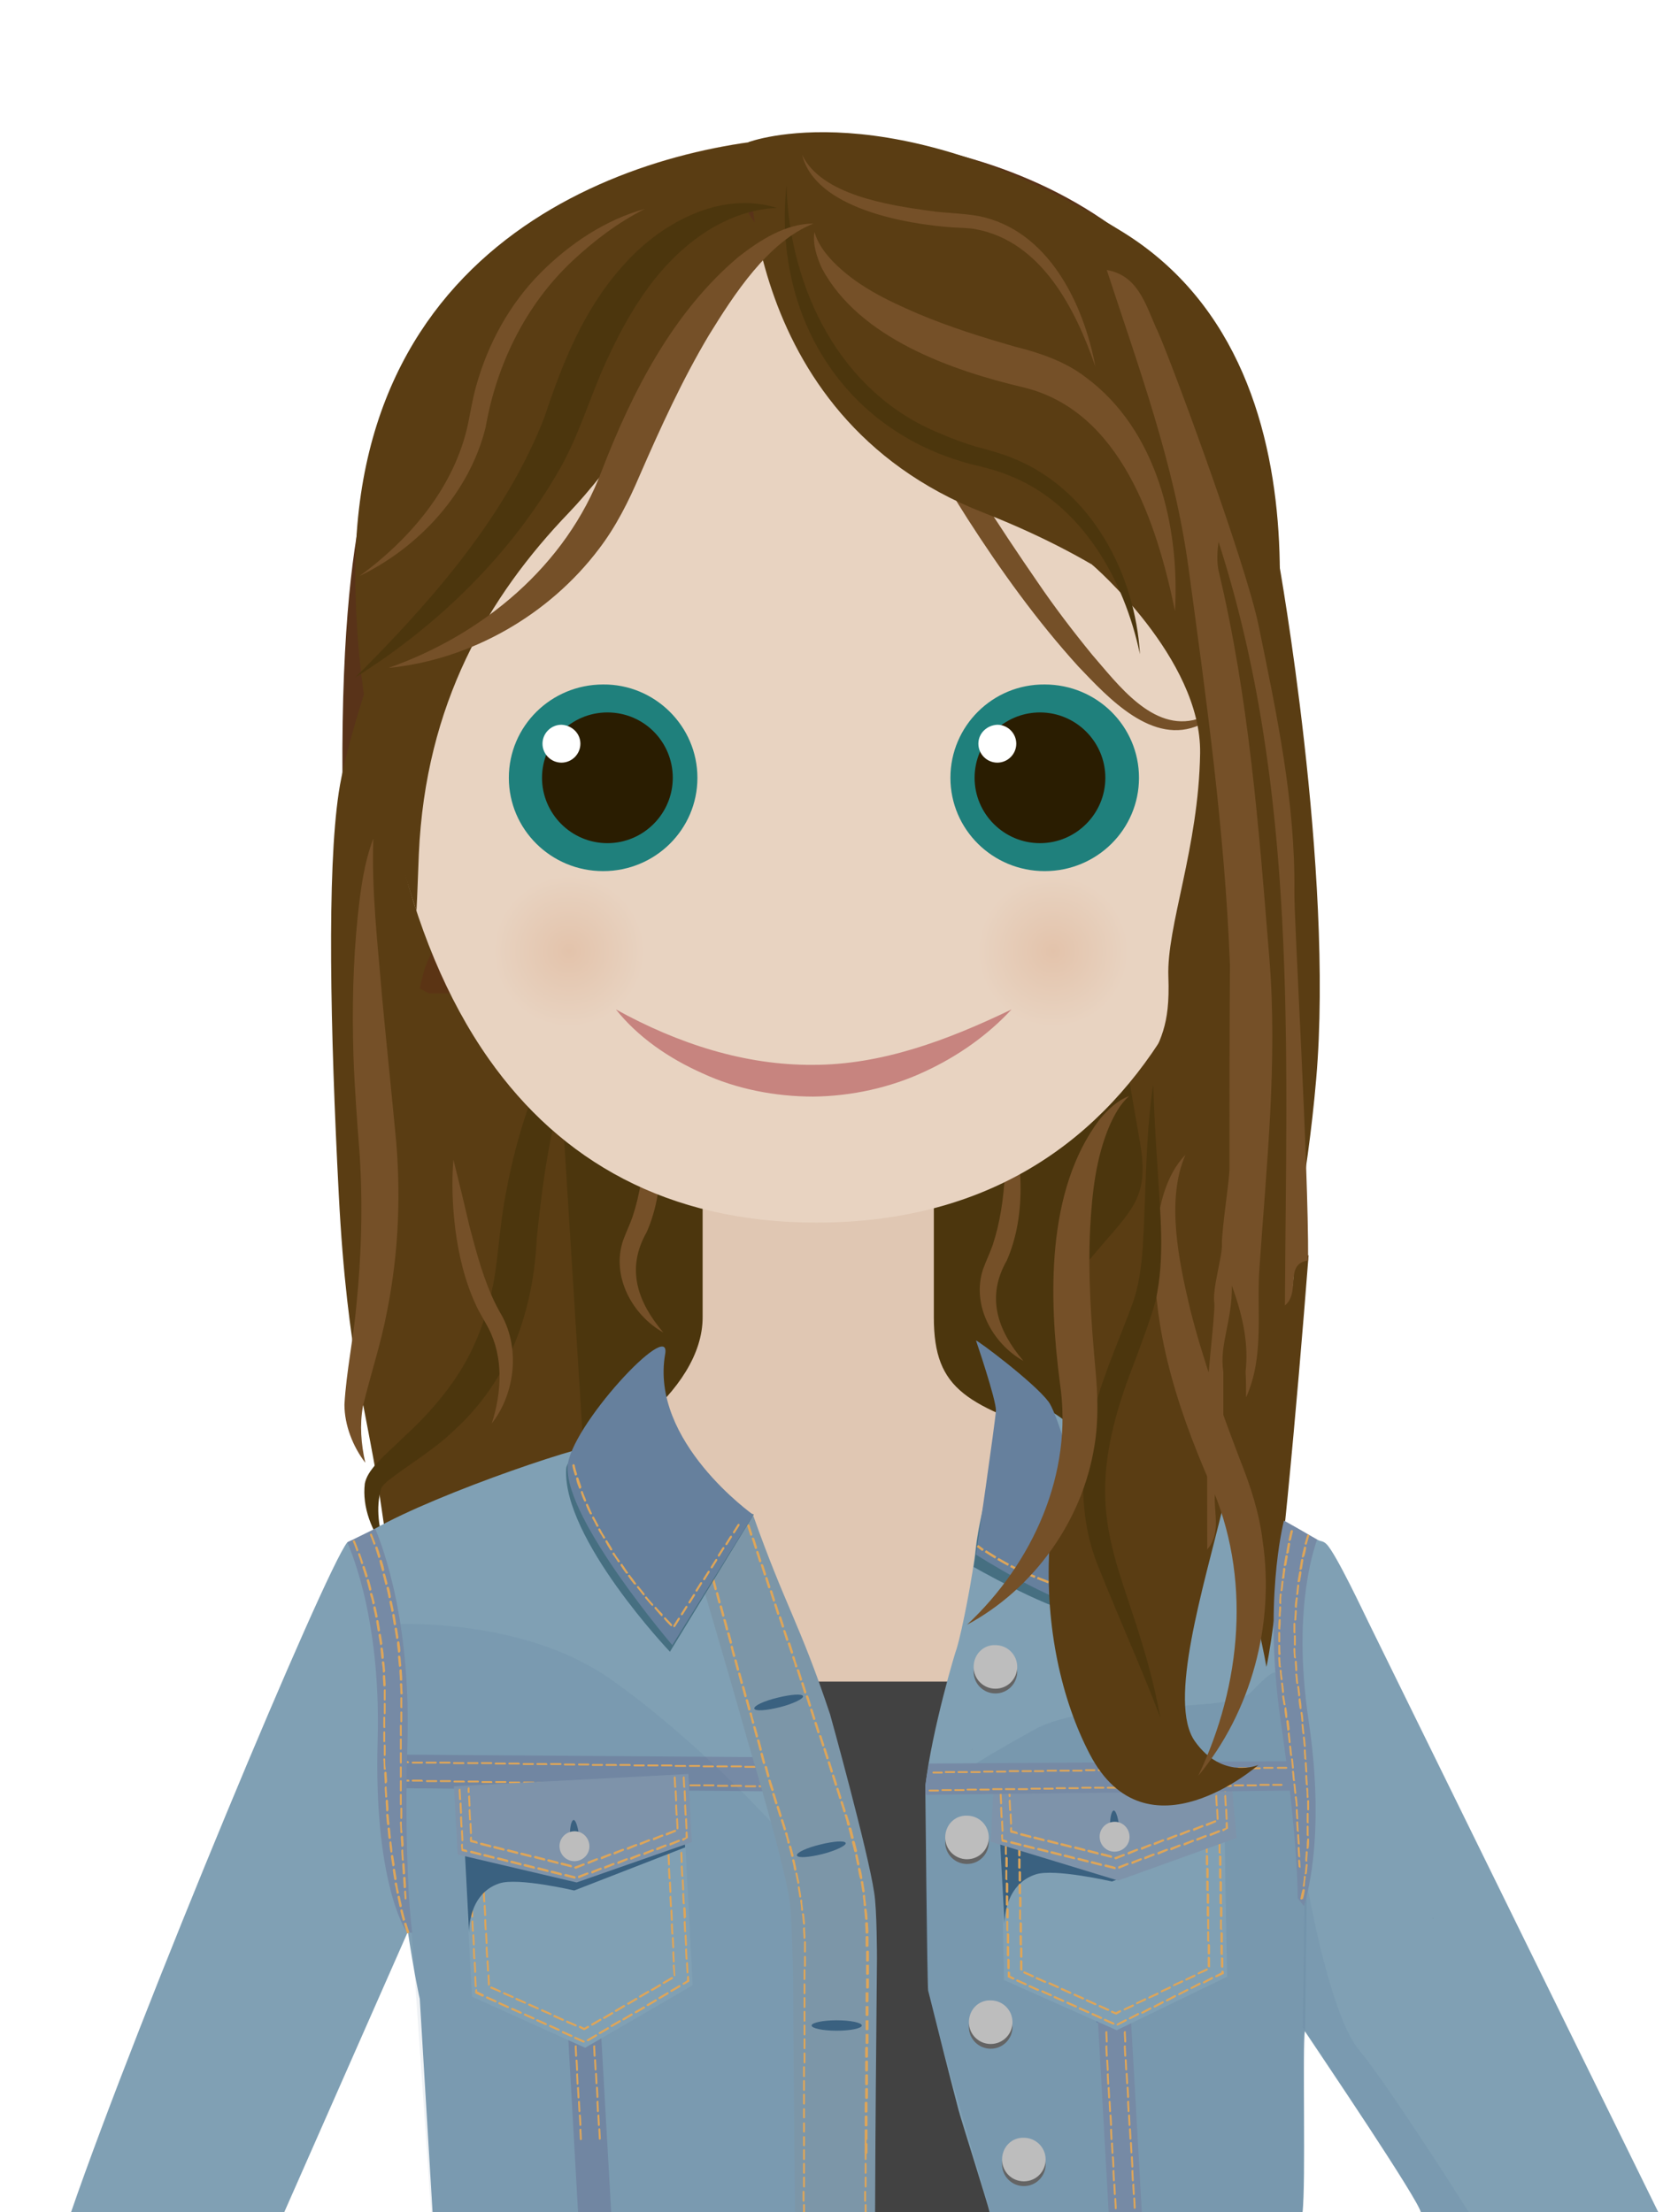 <svg viewBox="0 0 351 467" fill="none" x="0" y="0" enable-background="new 0 0 351 467" xmlns="http://www.w3.org/2000/svg">
	 <title>Avatar van Renate</title>
    <style>.st0{fill:#3a6180}.st1{fill:#dda559}.st2{fill:#424242}.st3{fill:#80a0b4}.st4{fill:#593319}.st5{fill:#5a3d13}.st6{fill:#4c360d}.st7{fill:#755028}.st8{fill:#e0c7b3}.st9{fill:#5b3414}.st10{fill:#78431c}.st11{opacity:.11;fill:#3a6180}.st12{fill:#e8d3c1}.st13{fill:url(#SVGID_1_)}.st14{fill:#205e20}.st16{fill:#1f807c}.st17{fill:#2a1d01}.st18{fill:#fff}.st19{fill:#c7847f}.st20{fill:#738d91}.st21{fill:#1c3135}.st22{fill:#646464}.st23{fill:#bdbdbd}.st24{fill:#466f81}.st25{opacity:8.000000e-02;fill:#3a6180}.st26{fill:#66809d}.st27,.st28{fill:none;stroke:#dda559;stroke-width:.5;stroke-linecap:square;stroke-miterlimit:10}.st28{stroke-dasharray:2.059,1.029}.st29{fill:#2d2d2d}.st30{fill:#768aa5}.st31{fill:#6380a8}.st32{filter:url(#Adobe_OpacityMaskFilter)}.st35{fill:#7e93aa}.st36{fill:#7c96a8}.st37{fill:#080051}</style><path d="M171.5 453.9c0 .6 2.4 1.1 5.3 1.1s5.3-.5 5.3-1.1-2.4-1.1-5.3-1.1c-2.9.1-5.3.5-5.3 1.1z" class="st0"/><path d="M127.4 463.9c-.1 0-.2.1-.2.3l.1 1.9c0 .1.1.2.2.2s.2-.1.2-.3l-.1-1.9c0-.1-.1-.2-.2-.2zM126.7 452.2c-.1 0-.2.1-.2.3l.1 1.9c0 .1.1.2.2.2s.2-.1.2-.3l-.1-1.9c0-.1-.1-.2-.2-.2zM127.2 461c-.1 0-.2.1-.2.3l.1 1.9c0 .1.1.2.2.2s.2-.1.2-.3l-.1-1.9c.1-.1 0-.2-.2-.2zM127 458.1c-.1 0-.2.1-.2.3l.1 1.9c0 .1.1.2.2.2s.2-.1.2-.3l-.1-1.9c.1-.1 0-.2-.2-.2zM126.9 455.2c-.1 0-.2.1-.2.3l.1 1.9c0 .1.1.2.2.2s.2-.1.2-.3l-.1-1.9c0-.2-.1-.2-.2-.2zM123.4 464c-.1 0-.2.1-.2.3l.1 1.9c0 .1.1.2.2.2s.2-.1.2-.3l-.1-1.9c0-.1-.1-.2-.2-.2zM123 458.1c-.1 0-.2.1-.2.3l.1 1.9c0 .1.1.2.2.2s.2-.1.2-.3l-.1-1.9c.1-.1 0-.2-.2-.2zM122.7 452.3c-.1 0-.2.1-.2.3l.1 1.9c0 .1.1.2.2.2s.2-.1.2-.3l-.1-1.9c.1-.1-.1-.2-.2-.2zM122.9 455.2c-.1 0-.3.1-.2.3l.1 1.9c0 .1.1.2.2.2s.2-.1.2-.3l-.1-1.9c0-.1-.1-.2-.2-.2zM123.2 461c-.1 0-.2.1-.2.3l.1 1.9c0 .1.1.2.2.2s.2-.1.2-.3l-.1-1.9c.1-.1 0-.2-.2-.2z" class="st1"/><path d="M265.3 330.1s-3.1-13.6-25-20.9c-6.8-2.3-13.2-4.5-19.3-7.2l-11.9 48H131l-6-39c-6.2 2.6-14.2 3.7-21 6-21.8 7.3-25.8 13.1-25.8 13.1L54 384l24 19 25.6-22.5L109 467h125l5.9-86.5L267 408l9-31-10.7-46.9z" class="st2"/><path d="m60 467 26-59 10.6-26.5-22.5-56.3-.8.4C68.6 331.4 29.2 425.8 15 467" class="st3"/><path d="M80.7 94s-10.7 15-8 88.9c1.2 32.3 21.1 44.2 20.7 66.7S93 296 87 305s-5.1 38.1-5.1 38.1l93.6-53.6-16.3-59.3L80.7 94z" class="st4"/><path d="M265.4 98.7s13.5 74.7 12.9 107.4-24 54.1-21.3 80.9c2.7 26.8-5 42.7-5 42.7s-40.4 29.6-53.4-2.2-2.6-87.3-2.6-87.3l69.4-141.5z" class="st5"/><path d="M96.8 207.8s-6.3 22.2-3.3 32 13.6 38.2 13.8 44c.2 5.8-3.2 29.7-3.2 29.7L226 304s-5.5-26.5 3.5-37.5 13.3-12.9 11.1-25.4-3.9-22.9-3.9-22.9L96.8 207.8z" class="st6"/><path d="M216 287.3c-6.6-3.7-11-11.9-8.5-19.4.7-1.9 1.4-3.3 2-5 1.6-4.8 2.3-9.8 2.6-15 .3-4.6.4-9.3.5-14.1 3.3 10 4.2 22.5-.1 32.3-4.4 7.7-2 14.7 3.5 21.2zM140 281.3c-6.6-3.7-11-11.9-8.5-19.4.7-1.9 1.4-3.3 2-5 1.6-4.8 2.3-9.8 2.6-15 .3-4.6.4-9.3.5-14.1 3.3 10 4.2 22.5-.1 32.3-4.4 7.7-2 14.7 3.5 21.2z" class="st7"/><path d="M226 304c-21.8-7.3-28.9-10.3-28.9-25.9v-40.9h-48.8v40.9c0 15.5-20.5 30.6-42.4 37.9-21.8 7.3-26.8 14.1-26.8 14.1L130 355h84s33.8-43.7 12-51z" class="st8"/><path d="M88.1 114.8S74 150.6 71.5 167.3s-1.8 50 0 84.8c1.8 34.9 6.2 46.4 9 66.1s7.6 43.2 7.6 43.2l35-56.3-5.8-92.8-16.7-90-12.5-7.5z" class="st5"/><path d="M100.1 196.7c.6 1.2 1.6 1.4 2.8 1.4 1.5 4.9-1.1 8.3-4 11.6h-8.3c-.7-.3-1.3-.7-2-1 1.3-6.4 3.3-12.1 11.5-12z" class="st9"/><path d="M103.3 361.5c-1.2-10.6-6.8-19.6-10.6-29.3-1.1-2.7-2.8-5.2-2.5-8.3 1.1.6 2.2 1.1 3.2 1.7.9 3.8 1.6 7.7 6.5 8.2l1.6 1.6c0 2.4 1.1 4 3.3 4.9l3.3 8.1c0 1.4.3 2.6 1.6 3.3 2.4 5.2 4 10.5 3.3 16.4-5.1-4.5-3.6-12.5-8.7-17.8-.8 3.6.8 5.9 1.5 8.4.7 2.7 1.6 5.5-2.6 6.1.1-1.2.1-2.3.1-3.3z" class="st10"/><path d="M100 333.7c-4.9-.5-5.7-4.4-6.5-8.2 4.7.7 6.7 3.6 6.5 8.2zM104.9 340.2c-2.2-.9-3.3-2.5-3.3-4.9 3.3.2 3.3 2.5 3.3 4.9zM90.2 359.8c1.4.7 1.7 1.9 1.6 3.3-2-.4-4-.8-1.6-3.3z" class="st9"/><path d="M90.3 323.9c-1.7-1.1-1.7-2.2 0-3.3v3.3zM79.3 222.7c.4-.5.8-1 1.2-1.4-.4.4-.8.9-1.2 1.4zM80.5 219.2c-.3-.2-.7-.4-1-.6.4-.1.7-.3 1.1-.4 0 .3 0 .7-.1 1z" class="st10"/><path d="M350 467s-59.1-120.3-61.2-124.6c-.8-1.6-6.8-14.4-8.8-16.4-.8-.8-1.2-.5-2-1l-.5.3h.1c-.5-.4-1-.9-1.5-1.3-.1-.1-4.1-2.6-8-4.2-4.8-2-27.5-9.1-27.5-9.1-.1-.2-13.2-8.4-13.2-8.4s-4.1-4.3-8.4-5.6c-3.1-.9-4.6-1.7-5.1-1.6-.1 0-7 22.1-8 32-.5 5.1-2.8 17.1-4 21-.1 0-5.2 17-6.6 29 0 .2.4 42.1.6 43.1 2.1 8.4 4.2 16.8 6.4 25.2.3 1.3 6.2 19.9 6.6 21.7h66c.8-6.1-.1-35.4.5-38.3 3.3 5 24.2 35.8 24.5 38.3 5.1-.1 50.1-.1 50.1-.1z" class="st3"/><path d="M195.4 378.9s9.6-6.4 22.6-13.6c13-7.3 41.4-3.1 46.2-8.2 4.8-5.1 5-3.9 5-3.9L276 383l-1 84h-27c-.7 0-38.8.8-39 0-4.2-14.6-12.6-42.7-13-47-1-10-.6-21.8-.6-21.8v-19.3z" class="st11"/><path d="M132.2 207.4c-13.8 9-17.3 38.5-18.9 53.9-.7 15.5-5.8 30.1-17.5 40.7-4.1 4-9.4 7.1-13.8 10.5-.6.5-1.1 1-1.5 1.6-1.3 4.2-.5 8.9.9 13-2.9-3.8-5-8.9-4.4-13.9.3-1.5 1.2-2.7 2-3.7 2.1-2.4 4.3-4.2 6.3-6.2 6-5.5 11.4-11.9 14.7-19.2 2.2-4.8 3.7-10 4.5-15.3.8-5.6 1.2-11.5 2.3-17 2.6-14.4 10-39.7 25.4-44.4z" class="st6"/><path d="M268.2 120.6c0 75.7-26.9 137.5-95.9 137.5-31.5 0-54-13.1-69.1-34.5-17.9-25.4-25.4-62.6-25.4-103.7 0-75.7 64.2-91 95.7-91s94.7 16 94.7 91.7z" class="st12"/><radialGradient id="SVGID_1_" cx="120.101" cy="200.809" r="15.985" gradientUnits="userSpaceOnUse"><stop offset="0" stop-color="#e3c3ab"/><stop offset="1" stop-color="#e8d3c1"/></radialGradient><path d="M136.1 200.8c0 8.8-7.2 16-16 16s-16-7.2-16-16 7.2-16 16-16 16 7.2 16 16z" class="st13"/><path d="M160.5 46.5c7.9 5.7 15.1 12.3 21.8 19.4 5.6 6 10.7 12.6 14 20.3 6.6 12.7 14.5 24.8 22.7 36.7 3.6 5.3 7.5 10.4 11.5 15.3 5.4 6.2 12.8 16.4 22.2 13.6 2.9-1.2 4.2-4.6 4.4-7.6.3 3.3-.7 7-3.8 8.8-10 4.6-19.4-5.7-25.7-12.3-8.8-9.7-16.4-20.3-23.4-31.2-5.2-8.2-10.2-16.7-14-25.7-7.4-14.2-18.9-25.7-29.7-37.3z" class="st7"/><path d="M44 404.9v.1-.1zM302.4 404.9c0 .1.1.1.1.1l-.1-.1z" class="st14"/><radialGradient id="SVGID_00000168118446466782248490000001526647898599434122_" cx="222.26" cy="200.809" r="15.985" gradientUnits="userSpaceOnUse"><stop offset="0" stop-color="#e3c3ab"/><stop offset="1" stop-color="#e8d3c1"/></radialGradient><path fill="url(#SVGID_00000168118446466782248490000001526647898599434122_)" d="M238.2 200.8c0 8.8-7.2 16-16 16s-16-7.2-16-16 7.2-16 16-16 16 7.2 16 16z"/><path d="M147.2 164.2c0 10.9-8.9 19.7-19.9 19.7-11 0-19.9-8.8-19.9-19.7 0-10.9 8.9-19.7 19.9-19.7 10.9-.1 19.9 8.8 19.9 19.7z" class="st16"/><path d="M142 164.2c0 7.6-6.2 13.8-13.8 13.8-7.6 0-13.8-6.2-13.8-13.8 0-7.6 6.2-13.8 13.8-13.8 7.7 0 13.8 6.2 13.8 13.8z" class="st17"/><path d="M122.5 157c0 2.2-1.8 4-4 4s-4-1.8-4-4 1.8-4 4-4c2.2.1 4 1.8 4 4z" class="st18"/><path d="M130 213.1c13.2 7.3 27.3 11.8 41.6 11.7 14.4 0 28.2-5.1 41.9-11.7-5 5.4-11.3 9.9-18.5 13.2-7.1 3.3-15.2 5.1-23.3 5.2-8.1 0-16.3-1.6-23.4-4.9-7.2-3.2-13.7-7.7-18.3-13.5z" class="st19"/><path d="M200.6 164.2c0 10.9 8.9 19.7 19.9 19.7 11 0 19.9-8.8 19.9-19.7 0-10.9-8.9-19.7-19.9-19.7-11-.1-19.9 8.8-19.9 19.7z" class="st16"/><path d="M205.7 164.2c0 7.6 6.2 13.8 13.8 13.8 7.6 0 13.8-6.2 13.8-13.8 0-7.6-6.2-13.8-13.8-13.8-7.6 0-13.8 6.2-13.8 13.8z" class="st17"/><path d="M206.5 157c0 2.2 1.8 4 4 4s4-1.8 4-4-1.8-4-4-4c-2.2.1-4 1.8-4 4z" class="st18"/><path d="M173.5 28.9C142 28.9 75 45.3 75 121c0 26.5 5.9 50.2 12.9 71.3.2-3.4.3-7.3.5-12 1.4-31.7 14.6-54.3 31.7-72.1 17.1-17.8 51.7-74.1 51.7-74.1l3.4-5.2h-1.7z" class="st5"/><path d="M265.5 159.8c0-.3.1-.5.1-.8 0 .4 0 .6-.1.8zM265.7 159c1.7-12.2 2.6-25.1 2.6-38.4 0-75.7-63.2-91.7-94.7-91.7-2.9 0-6 .1-9.4.4C159.9 37.9 158 45 158 45s22 34.7 48.5 49.9C233 110 268.3 143 265.7 159z" class="st4"/><path d="M158 30s-3.3 57.5 49.5 78.2 58.6 48.8 58.6 48.8 20-77.6-29.1-108-79-19-79-19z" class="st5"/><path d="M230.5 119.2s23.1 19.8 22.8 39.8c-.3 20-7.1 36.5-6.7 47.2.4 10.8-1.8 13.1-4.7 19.9-2.9 6.8 9.6 7.4 9.6 7.4l18.7-89.1-29.7-33.8-10 8.6z" class="st5"/><path d="m205.6 371.8.6-.6-.6.6z" class="st20"/><path d="M266.9 444.2c.1.1.1.1 0 0 .1 0 0 0 0 0z" class="st21"/><path d="M205.1 369.3c.1 0 .1.1.2.1-.1 0-.2 0-.2-.1z" class="st20"/><path d="M205.5 352.9c0 2.6 2.1 4.6 4.6 4.6 2.6 0 4.6-2.1 4.6-4.6 0-2.6-2.1-4.6-4.6-4.6-2.6-.1-4.6 2-4.6 4.6z" class="st22"/><path d="M205.5 351.9c0 2.6 2.1 4.6 4.6 4.6 2.6 0 4.6-2.1 4.6-4.6 0-2.6-2.1-4.6-4.6-4.6-2.6-.1-4.6 2-4.6 4.6z" class="st23"/><path d="M199.5 388.9c0 2.6 2.1 4.6 4.6 4.6 2.6 0 4.6-2.1 4.6-4.6 0-2.6-2.1-4.6-4.6-4.6-2.6-.1-4.6 2-4.6 4.6z" class="st22"/><path d="M199.5 387.9c0 2.6 2.1 4.6 4.6 4.6 2.6 0 4.6-2.1 4.6-4.6 0-2.6-2.1-4.6-4.6-4.6-2.6-.1-4.6 2-4.6 4.6z" class="st23"/><path d="M211.5 456.9c0 2.6 2.1 4.6 4.6 4.6 2.6 0 4.6-2.1 4.6-4.6 0-2.6-2.1-4.6-4.6-4.6-2.6-.1-4.6 2-4.6 4.6z" class="st22"/><path d="M211.5 455.9c0 2.6 2.1 4.6 4.6 4.6 2.6 0 4.6-2.1 4.6-4.6 0-2.6-2.1-4.6-4.6-4.6-2.6-.1-4.6 2-4.6 4.6z" class="st23"/><path d="M266.9 448.2c.1.1.1.1 0 0z" class="st21"/><path d="M206 327c-.1 1-.3 2.4-.5 3.8 4.6 2.6 18.5 10.1 23.2 9.9 6-.2-4.2-38.7-7.3-42.9-.2-.3-.5-.5-.7-.7-.5-.2-1-.4-1.4-.6-.6-.2-1.2-.4-1.7-.5-1.4 0-2.9.3-4.1.9-1.9 5.7-6.7 22-7.5 30.1z" class="st24"/><path d="m275 428 .4-32.9s4.8 29.6 11.4 37.6c6.6 8 23.2 34.3 23.2 34.3h-10c-3-6-22.6-35.5-25-39z" class="st25"/><path d="M206 283c.3-.1 12.2 8.8 15.3 12.9 3.1 4.1 13.4 42.6 7.3 42.9-5.6.2-22.6-10.6-22.6-10.6s4.1-28.2 4.2-30.4c.1-2.2-4.2-14.8-4.2-14.8z" class="st26"/><path d="M206.5 326.5s.3.2.8.6" class="st27"/><path d="M208.2 327.6c2 1.3 5.4 3.3 8.3 4.5 3.3 1.4 8.4 3.3 10.8 4.2" class="st28"/><path d="M227.8 336.6c.6.2.9.4.9.4" class="st27"/><path d="m106 419.4 11 .6s-10-29-13-40l2 39.4z" class="st29"/><path d="M261 294.7c3.9-8.6 4.3-19 4.9-27.8 1.4-21.9 3.8-43.9 2.1-65.9-2.2-27.4-4.3-54.9-10.7-81.6-.5-1.9-.4-4 0-6.1 16.8 52.2 14.3 106.5 14 161.2 3.3-2.8-.3-8.7 4.9-9.5-2.4 31-6.4 75.5-8.9 86.9-1.1-6.4-3.1-12.9-3.2-19.3-.2-13-7.2-24.9-3.1-37.9z" class="st5"/><path d="M75.9 121.6c10.8-7.9 20.1-18.9 22.9-32.2.5-2.5 1-5.4 1.7-7.9 2.5-9 7.1-17.4 13.7-24 6.1-6.1 13.6-11.1 21.9-13.4-5.7 2.9-10.7 6.7-15.3 11-9.9 9.3-16 21.9-18.3 35.1-3.4 13.8-14 25.3-26.6 31.4z" class="st7"/><path d="M240.6 138.1c-3.3-15.7-12.3-31.8-27.8-37.8-2.5-1-5.2-1.7-7.8-2.3-27.1-7.1-41.9-31.5-39-58.9.6 21.9 11.4 43.9 32.4 52.4 2.5 1.1 5 2 7.6 2.8 2.7.7 5.6 1.5 8.2 2.6 16.2 6.7 25.4 24.3 26.4 41.2z" class="st6"/><path d="M248 129c-3.8-18.5-11.4-42.2-31.9-47.2-15.3-3.6-34.7-10.4-42.6-25.1-1.1-2.4-2-5.1-1.6-7.7.7 2.4 2.2 4.4 3.8 6.1 5 5.2 11.5 8.3 18 11.1 6.6 2.8 13.6 5 20.6 7 5.2 1.3 10.5 3.1 14.8 6.4C244.3 90.8 249 111.3 248 129zM231.2 77.4C227 65.2 219.8 51 206 48.4c-1.4-.3-3.6-.3-5-.4-9.9-.7-28.9-4-31.7-15.3 4.1 8.5 18.3 10.6 26.8 11.8 3.4.5 7 .5 10.4 1.1 14.7 2.9 22.2 18.4 24.7 31.8z" class="st7"/><path d="m241 467-2.4-42.5-7.1-2L234 467z" class="st30"/><path d="M239.4 463.9c-.1 0-.2.1-.2.3l.1 1.9c0 .1.1.2.2.2s.2-.1.2-.3l-.1-1.9c0-.1-.1-.2-.2-.2zM238.7 452.2c-.1 0-.2.1-.2.3l.1 1.9c0 .1.1.2.2.2s.2-.1.2-.3l-.1-1.9c0-.1-.1-.2-.2-.2zM239.2 461c-.1 0-.2.1-.2.3l.1 1.9c0 .1.1.2.2.2s.2-.1.2-.3l-.1-1.9c.1-.1 0-.2-.2-.2zM239 458.1c-.1 0-.2.1-.2.3l.1 1.9c0 .1.1.2.2.2s.2-.1.2-.3l-.1-1.9c.1-.1 0-.2-.2-.2zM238.9 455.2c-.1 0-.2.1-.2.3l.1 1.9c0 .1.1.2.2.2s.2-.1.2-.3l-.1-1.9c0-.2-.1-.2-.2-.2zM237.4 431.8c-.1 0-.2.1-.2.3l.1 1.9c0 .1.1.2.2.2s.2-.1.2-.3l-.1-1.9c.1-.1 0-.2-.2-.2zM238 440.5c-.1 0-.2.1-.2.3l.1 1.9c0 .1.1.2.2.2s.2-.1.2-.3l-.1-1.9c0-.1-.1-.1-.2-.2zM238.1 443.5c-.1 0-.2.1-.2.3l.1 1.9c0 .1.1.2.2.2s.2-.1.2-.3l-.1-1.9c.1-.1 0-.2-.2-.2zM238.3 446.4c-.1 0-.2.1-.2.3l.1 1.9c0 .1.1.2.2.2s.2-.1.2-.3l-.1-1.9c.1-.1-.1-.2-.2-.2zM237.8 437.6c-.1 0-.2.1-.2.3l.1 1.9c0 .1.1.2.2.2s.2-.1.2-.3l-.1-1.9c0-.1-.1-.2-.2-.2zM237.6 434.7c-.1 0-.2.1-.2.3l.1 1.9c0 .1.1.2.2.2s.2-.1.2-.3l-.1-1.9c0-.1-.1-.2-.2-.2zM238.5 449.3c-.1 0-.2.1-.2.3l.1 1.9c0 .1.1.2.2.2s.2-.1.2-.3l-.1-1.9c0-.1-.1-.2-.2-.2zM235.4 464c-.1 0-.2.1-.2.3l.1 1.9c0 .1.1.2.2.2s.2-.1.2-.3l-.1-1.9c0-.1-.1-.2-.2-.2zM235 458.1c-.1 0-.2.1-.2.3l.1 1.9c0 .1.1.2.2.2s.2-.1.2-.3l-.1-1.9c.1-.1 0-.2-.2-.2zM234.7 452.3c-.1 0-.2.1-.2.3l.1 1.9c0 .1.1.2.2.2s.2-.1.2-.3l-.1-1.9c.1-.1-.1-.2-.2-.2zM234.9 455.2c-.1 0-.3.1-.2.3l.1 1.9c0 .1.1.2.2.2s.2-.1.2-.3l-.1-1.9c0-.1-.1-.2-.2-.2zM235.2 461c-.1 0-.2.1-.2.3l.1 1.9c0 .1.1.2.2.2s.2-.1.2-.3l-.1-1.9c.1-.1 0-.2-.2-.2zM233.5 431.8c-.1 0-.2.1-.2.3l.1 1.9c0 .1.1.2.2.2s.2-.1.2-.3l-.1-1.9c.1-.1 0-.2-.2-.2zM237.4 428.8c-.1 0-.2.1-.2.3l.1 1.9c0 .1.1.2.2.2s.2-.1.2-.3l-.1-1.9c.1-.1 0-.2-.2-.2zM233.5 428.8c-.1 0-.2.1-.2.3l.1 1.9c0 .1.1.2.2.2s.2-.1.2-.3l-.1-1.9c.1-.1 0-.2-.2-.2zM234.5 449.4c-.1 0-.2.1-.2.3l.1 1.9c0 .1.1.2.2.2s.2-.1.2-.3l-.1-1.9c.1-.1-.1-.2-.2-.2zM234.2 443.5c-.1 0-.2.1-.2.3l.1 1.9c0 .1.1.2.2.2s.2-.1.2-.3l-.1-1.9c0-.1-.1-.2-.2-.2zM233.7 434.8c-.1 0-.3.1-.2.3l.1 1.9c0 .1.1.2.2.2s.2-.1.2-.3l-.1-1.9c0-.1-.1-.2-.2-.2zM234.4 446.4c-.1 0-.3.1-.2.3l.1 1.9c0 .1.1.2.2.2s.2-.1.2-.3l-.1-1.9c0-.1-.1-.2-.2-.2zM234 440.6c-.1 0-.3.1-.2.3l.1 1.9c0 .1.1.2.2.2s.2-.1.2-.3l-.1-1.9c.1-.1 0-.2-.2-.2zM233.8 437.7c-.1 0-.2.1-.2.3l.1 1.9c0 .1.1.2.2.2s.2-.1.2-.3l-.1-1.9c.1-.1 0-.2-.2-.2z" class="st1"/><path d="M82 141c19.9-7 37.5-21.6 45-41.6 6.4-16.6 15-33.5 28.9-45.2 4.5-3.5 9.9-7 15.8-7-9.6 3.8-16.8 15-22.1 23.6-5.6 9.4-10.2 19.5-14.6 29.6-2.3 5.4-5 10.8-8.6 15.5-10.5 13.9-27 23.4-44.4 25.1z" class="st7"/><path d="M75 143c15.9-15.9 31.7-33.8 39.9-54.9 3.8-11.4 8.2-22.6 16.4-31.8 7.8-9 20.6-16.2 32.7-12.4-5.7.2-11.1 2.4-15.7 5.5-10.3 7-16.6 18.2-21.5 29.5-2.8 6.7-5.1 13.9-8.7 20.2-10.3 18-25.7 33-43.1 43.9z" class="st6"/><path d="M78.8 177c-.4 11.1.9 22 1.8 33 .7 7.7 2.1 21.2 2.8 28.7 1.3 12.7.8 25.6-1.7 38.1-1.3 6.9-3.5 13.4-5.1 20.1-.7 3.9-.4 7.9.5 11.9-2.6-3.4-4.4-7.9-4.4-12.3.4-7 1.9-13.9 2.5-20.7 1.1-10.8 1.4-21.5.7-32.3-.5-6.3-1.1-14.4-1.3-20.7-.3-9.7-.1-19.6.9-29.3.6-5.6 1.3-11.2 3.3-16.5zM103.8 300.5c2.1-6.6 2.5-13.9-.7-20.1-.6-1.2-2.1-3.6-2.6-4.8-2.4-5.1-3.7-10.7-4.4-16.1-.6-4.9-.8-9.8-.4-14.7 1.2 4.8 2.3 9.4 3.4 14.1 1.5 5.7 3 11.4 5.6 16.6l.8 1.5c4.4 7.2 3.3 17.1-1.7 23.5z" class="st7"/><path d="M231.6 427c-.1 0-.2-.1-.2-.2l.1-1.8c0-.1.1-.2.2-.2s.2.1.2.2l-.1 1.8c0 .1-.1.2-.2.2zm.2-2.7c-.1 0-.2-.1-.2-.2l.1-1.8c0-.1.1-.2.2-.2s.2.1.2.2l-.1 1.8c0 .1-.1.2-.2.2zm.1-2.7c-.1 0-.2-.1-.2-.2l.1-1.8c0-.1.1-.2.2-.2s.2.1.2.2l-.1 1.8c0 .1-.1.2-.2.2zm.1-2.7c-.1 0-.2-.1-.2-.2l.1-1.8c0-.1.1-.2.2-.2s.2.1.2.2l-.1 1.8c.1.1 0 .2-.2.2zm.2-2.7c-.1 0-.2-.1-.2-.2l.1-1.8c0-.1.1-.2.2-.2s.2.1.2.2l-.1 1.8c0 .1-.1.2-.2.2zm.1-2.6c-.1 0-.2-.1-.2-.2l.1-1.8c0-.1.1-.2.2-.2s.2.1.2.2l-.1 1.8c0 .1-.1.2-.2.2zm.2-2.7c-.1 0-.2-.1-.2-.2l.1-1.8c0-.1.1-.2.2-.2s.2.1.2.2l-.1 1.8c0 .1-.1.2-.2.2zm.1-2.7c-.1 0-.2-.1-.2-.2l.1-1.8c0-.1.1-.2.2-.2s.2.1.2.2l-.1 1.8c0 .1-.1.2-.2.2zm.2-2.7c-.1 0-.1 0 0 0-.1 0-.2-.1-.2-.2l.1-1.8c0-.1.1-.2.2-.2s.2.1.2.2l-.1 1.8c0 .1-.1.2-.2.2zm.1-2.7c-.1 0-.2-.1-.2-.2l.1-1.8c0-.1.1-.2.2-.2s.2.1.2.2l-.1 1.8c0 .1-.1.2-.2.2zm.1-2.7c-.1 0-.2-.1-.2-.2l.1-1.8c0-.1.1-.2.2-.2s.2.1.2.2l-.1 1.8c0 .2 0 .2-.2.2zm.2-2.6c-.1 0-.2-.1-.2-.2l.1-1.8c0-.1.1-.2.2-.2s.2.1.2.2l-.1 1.8c0 .1-.1.2-.2.2zm.1-2.7c-.1 0-.2-.1-.2-.2v-.8c0-.1.1-.2.2-.2s.2.1.2.2v.8c0 .1-.1.2-.2.2z" class="st31"/><path d="m211.9 418 23.8 10.6 23.3-11.3-.6-33.3-47.1.7z" class="st3"/><defs><filter id="Adobe_OpacityMaskFilter" width="47.5" height="19.9" x="211.1" y="386.1" filterUnits="userSpaceOnUse"><feColorMatrix values="1 0 0 0 0 0 1 0 0 0 0 0 1 0 0 0 0 0 1 0"/></filter></defs><mask id="SVGID_00000085235842485469119870000011264861423032519845_" width="47.5" height="19.9" x="211.1" y="386.1" maskUnits="userSpaceOnUse"><g class="st32"><defs><filter id="Adobe_OpacityMaskFilter_00000047772552298791463260000006440268455900527532_" width="47.5" height="19.9" x="211.1" y="386.1" filterUnits="userSpaceOnUse"><feFlood flood-color="#fff" flood-opacity="1" result="back"/><feBlend in="SourceGraphic" in2="back"/></filter></defs><linearGradient id="SVGID_00000047050011100289715930000017893947604051338660_" x1="257.545" x2="257.545" y1="424.936" y2="407.461" gradientTransform="matrix(1.02 -.053 .052 .999 -49.165 -5.81)" gradientUnits="userSpaceOnUse"><stop offset="0"/><stop offset=".104" stop-color="#050505"/><stop offset=".228" stop-color="#131313"/><stop offset=".361" stop-color="#2b2b2b"/><stop offset=".502" stop-color="#4d4d4d"/><stop offset=".648" stop-color="#787878"/><stop offset=".798" stop-color="#acacac"/><stop offset=".949" stop-color="#e9e9e9"/><stop offset="1" stop-color="#fff"/></linearGradient><path fill="url(#SVGID_00000047050011100289715930000017893947604051338660_)" d="m258.6 388-23.9 9.2s-12.2-2.8-16.1-1.5c-6.8 2.2-6.6 10.4-6.6 10.4l-.9-17.1 47.4-2.8.1 1.8z" mask="url(#SVGID_00000085235842485469119870000011264861423032519845_)"/></g></mask><path d="m258.6 388-23.9 9.2s-12.2-2.8-16.1-1.5c-6.8 2.2-6.6 10.4-6.6 10.4l-.9-17.1 47.4-2.8.1 1.8z" class="st0"/><path d="m235.6 425.3-1-.4c-.1-.1-.2-.2-.1-.3.1-.1.2-.2.3-.1l.7.3.8-.4c.1-.1.3 0 .3.1.1.1 0 .2-.1.3l-.9.5zm1.8-.9c-.1 0-.2 0-.2-.1-.1-.1 0-.2.1-.3l1.7-.8c.1-.1.3 0 .3.1.1.1 0 .2-.1.3l-1.8.8c.1 0 0 0 0 0zm-3.5.1h-.1l-1.8-.8c-.1-.1-.2-.2-.1-.3.1-.1.2-.2.3-.1l1.8.8c.1.1.2.2.1.3-.1 0-.1.1-.2.1zm6.1-1.4c-.1 0-.2 0-.2-.1-.1-.1 0-.2.1-.3l1.7-.8c.1-.1.3 0 .3.1.1.1 0 .2-.1.3l-1.8.8c.1 0 0 0 0 0zm-8.8.2h-.1l-1.8-.8c-.1-.1-.2-.2-.1-.3.1-.1.2-.2.3-.1l1.8.8c.1.1.2.2.1.3 0 0-.1.1-.2.1zm11.4-1.4c-.1 0-.2 0-.2-.1-.1-.1 0-.2.1-.3l1.7-.8c.1-.1.3 0 .3.1.1.1 0 .2-.1.3l-1.8.8c.1-.1 0 0 0 0zm-14 .2h-.1l-1.8-.8c-.1-.1-.2-.2-.1-.3.1-.1.2-.2.3-.1l1.8.8c.1.1.2.2.1.3-.1.1-.1.1-.2.1zm16.6-1.5c-.1 0-.2 0-.2-.1-.1-.1 0-.2.1-.3l1.7-.8c.1-.1.3 0 .3.1.1.1 0 .2-.1.3l-1.8.8c.1 0 0 0 0 0zm-19.3.3h-.1l-1.8-.8c-.1-.1-.2-.2-.1-.3.1-.1.2-.2.3-.1l1.8.8c.1.1.2.2.1.3 0 .1-.1.1-.2.1zm21.9-1.6c-.1 0-.2 0-.2-.1-.1-.1 0-.2.1-.3l1.7-.8c.1-.1.3 0 .3.1.1.1 0 .2-.1.3l-1.8.8c.1 0 0 0 0 0zm2.6-1.2c-.1 0-.2 0-.2-.1-.1-.1 0-.2.1-.3l1.7-.8c.1-.1.3 0 .3.1.1.1 0 .2-.1.3l-1.8.8c.1-.1 0-.1 0 0zm-27.1 1.6h-.1l-1.8-.8c-.1-.1-.2-.2-.1-.3.1-.1.2-.2.3-.1l1.8.8c.1.1.2.2.1.3 0 .1-.1.1-.2.1zm29.7-2.9c-.1 0-.2 0-.2-.1-.1-.1 0-.2.1-.3l1.7-.8c.1-.1.3 0 .3.1.1.1 0 .2-.1.3l-1.8.8c.1 0 0 0 0 0zm-32.4 1.8h-.1l-1.8-.8c-.1-.1-.2-.2-.1-.3.1-.1.2-.2.3-.1l1.8.8c.1.1.2.2.1.3 0 0-.1.1-.2.1zm34.6-3.3c-.1 0-.3-.1-.3-.2v-1.8c0-.1.1-.2.2-.2s.2.1.3.2v1.8c.1.1 0 .2-.2.2zm-37.2 2.1h-.1l-1.8-.8c-.1-.1-.2-.2-.1-.3.1-.1.2-.2.3-.1l1.8.8c.1.1.2.2.1.3 0 0-.1.1-.2.1zm-2.4-1.4c-.1 0-.3-.1-.3-.2V414c0-.1.1-.2.2-.2s.2.1.3.2v1.8c.1.1 0 .2-.2.2zm39.6-3.4c-.1 0-.3-.1-.3-.2v-1.8c0-.1.1-.2.2-.2s.2.1.3.2v1.8c0 .1-.1.2-.2.2zm-39.6.7c-.1 0-.3-.1-.3-.2v-1.8c0-.1.1-.2.2-.2s.2.1.3.2v1.8c0 .1-.1.2-.2.2zm39.5-3.4s0 .1 0 0c-.1 0-.3-.1-.3-.2v-1.8c0-.1.1-.2.2-.2s.2.1.2.2v1.8c.2.1.1.2-.1.2zm-39.6.8c-.1 0-.3-.1-.3-.2v-1.8c0-.1.1-.2.2-.2s.2.1.3.2v1.8c.1.1 0 .1-.2.2zm39.6-3.4c-.1 0-.3-.1-.3-.2v-1.8c0-.1.1-.2.2-.2s.2.1.2.2v1.8c.1.1 0 .2-.1.2zm-39.6.7c-.1 0-.3-.1-.3-.2V406c0-.1.1-.2.2-.2s.2.1.3.2v1.8c0 .1-.1.2-.2.2zm39.5-3.4c-.1 0-.3-.1-.3-.2v-1.8c0-.1.1-.2.2-.2s.2.1.3.2v1.8c.1.1 0 .2-.2.2zm-39.6.7c-.1 0-.3-.1-.3-.2v-1.8c0-.1.1-.2.2-.2s.2.1.2.2v1.8c.1.1 0 .2-.1.2zm39.6-3.4c-.1 0-.3-.1-.3-.2v-1.8c0-.1.1-.2.2-.2s.2.1.3.2v1.8c0 .1-.1.2-.2.2zm-39.6.7c-.1 0-.3-.1-.3-.2v-1.8c0-.1.1-.2.2-.2s.2.1.3.2v1.8c0 .1-.1.2-.2.2zm39.5-3.4c-.1 0-.3-.1-.3-.2v-1.8c0-.1.1-.2.2-.2s.2.1.3.2v1.8c.1.1 0 .2-.2.2zm-39.6.7c-.1 0-.3-.1-.3-.2v-1.8c0-.1.1-.2.2-.2s.2.1.3.2v1.8c0 .1-.1.2-.2.2zm39.6-3.4c-.1 0-.3-.1-.3-.2v-1.8c0-.1.1-.2.2-.2s.2.1.3.2v1.8c0 .1-.1.2-.2.2zm-39.6.7c-.1 0-.3-.1-.3-.2v-1.8c0-.1.1-.2.2-.2s.2.1.3.2v1.8c0 .1-.1.2-.2.2zm39.5-3.4c-.1 0-.3-.1-.3-.2v-1.8c0-.1.1-.2.2-.2s.2.1.3.2v1.8c0 .1-.1.2-.2.2zm-39.6.7c-.1 0-.3-.1-.3-.2v-1.8c0-.1.1-.2.2-.2s.2.1.3.2v1.8c0 .1-.1.2-.2.2zm39.6-3.3c-.1 0-.3-.1-.3-.2v-1.8c0-.1.1-.2.2-.2s.2.1.2.2v1.8c.1 0 0 .1-.1.2zm-39.6.7s-.1 0 0 0c-.1 0-.3-.1-.3-.2v-1.8c0-.1.1-.2.2-.2s.2.1.3.2v1.8c0 .1-.1.2-.2.2zm39.5-3.4c-.1 0-.3-.1-.3-.2v-1.8c0-.1.1-.2.2-.2s.2.1.2.2v1.8c.1.1 0 .2-.1.2zm-39.6.7c-.1 0-.3-.1-.3-.2v-1.8c0-.1.1-.2.2-.2s.2.1.3.2v1.8c0 .1-.1.2-.2.2zm39.6-3.4c-.1 0-.3-.1-.3-.2v-1.7c0-.1.1-.2.2-.2s.2.1.3.2v1.7c0 .1-.1.2-.2.2zm-39.6.7c-.1 0-.1 0 0 0-.1 0-.3-.1-.3-.2v-1.8c0-.1.1-.2.2-.2s.2.1.2.2v1.8c.1.1 0 .2-.1.2zM235.9 427.6c-.1 0-.2 0-.2-.1-.1-.1 0-.2.1-.3l1.7-.9c.1-.1.3 0 .3.1.1.1 0 .2-.1.3l-1.8.9c.1 0 0 0 0 0zm-.9-.2h-.1l-1.8-.8c-.1-.1-.2-.2-.1-.3.1-.1.2-.2.3-.1l1.8.8c.1.1.2.2.1.3 0 .1-.1.1-.2.1zm3.5-1.1c-.1 0-.2 0-.2-.1-.1-.1 0-.2.1-.3l1.7-.9c.1-.1.3 0 .3.1.1.1 0 .2-.1.3l-1.8.9c.1 0 0 0 0 0zm-6.1-.1h-.1l-1.8-.8c-.1-.1-.2-.2-.1-.3.1-.1.2-.2.3-.1l1.8.8c.1.1.2.2.1.3-.1.1-.1.1-.2.1zm8.7-1.1c-.1 0-.2 0-.2-.1-.1-.1 0-.2.1-.3l1.7-.9c.1-.1.3 0 .3.1.1.1 0 .2-.1.3l-1.7.9c-.1-.1-.1-.1-.1 0zm-11.4-.1h-.1l-1.8-.8c-.1-.1-.2-.2-.1-.3.1-.1.2-.2.3-.1l1.8.8c.1.1.2.2.1.3 0 .1-.1.1-.2.1zm14-1.2c-.1 0-.2 0-.2-.1-.1-.1 0-.2.1-.3l1.7-.9c.1-.1.3 0 .3.1.1.1 0 .2-.1.3l-1.7.9h-.1zm-16.6 0h-.1l-1.8-.8c-.1-.1-.2-.2-.1-.3.1-.1.2-.2.3-.1l1.8.8c.1.1.2.2.1.3-.1.1-.1.1-.2.1zm19.2-1.3c-.1 0-.2 0-.2-.1-.1-.1 0-.2.1-.3l1.7-.9c.1-.1.3 0 .3.1.1.1 0 .2-.1.3l-1.7.9h-.1zm2.6-1.3c-.1 0-.2 0-.2-.1-.1-.1 0-.2.1-.3l1.7-.9c.1-.1.3 0 .3.1.1.1 0 .2-.1.3l-1.8.9zm-24.5 1.4h-.1l-1.8-.8c-.1-.1-.2-.2-.1-.3.1-.1.2-.2.3-.1l1.8.8c.1.1.2.2.1.3 0 .1-.1.1-.2.1zm27.1-2.7c-.1 0-.2 0-.2-.1-.1-.1 0-.2.1-.3l1.7-.9c.1-.1.3 0 .3.1.1.1 0 .2-.1.3l-1.8.9zm-29.7 1.5h-.1l-1.8-.8c-.1-.1-.2-.2-.1-.3.1-.1.2-.2.3-.1l1.8.8c.1.1.2.2.1.3 0 .1-.1.1-.2.1zm32.3-2.7c-.1 0-.2 0-.2-.1-.1-.1 0-.2.1-.3l1.7-.9c.1-.1.3 0 .3.1.1.1 0 .2-.1.3l-1.7.9c-.1-.1-.1 0-.1 0zm-35 1.6h-.1l-1.8-.8c-.1-.1-.2-.2-.1-.3.1-.1.2-.2.3-.1l1.8.8c.1.1.2.2.1.3 0 0-.1 0-.2.1zm37.6-2.9c-.1 0-.2 0-.2-.1-.1-.1 0-.2.1-.3l1.2-.6v-.2c0-.1.1-.2.2-.2s.2.1.3.2v.5l-1.5.7h-.1zm-40.2 1.7h-.1l-1.8-.8c-.1-.1-.2-.2-.1-.3.1-.1.2-.2.3-.1l1.8.8c.1.1.2.2.1.3 0 0-.1.1-.2.1zm41.5-3.7c-.1 0-.3-.1-.3-.2v-1.8c0-.1.1-.2.2-.2s.2.1.3.2v1.8c0 .1-.1.2-.2.2zm-44.1 2.5h-.1l-1.1-.5v-1c0-.1.1-.2.2-.2s.2.1.3.2v.7l.8.4c.1.1.2.2.1.3-.1 0-.2.1-.2.1zm-1-2.2c-.1 0-.3-.1-.3-.2v-1.8c0-.1.1-.2.2-.2s.2.1.3.2v1.8c0 .1-.1.2-.2.2zm45-3c-.1 0-.3-.1-.3-.2v-1.8c0-.1.1-.2.2-.2s.2.1.3.2v1.8c.1.1 0 .2-.2.2zm-45.1.3c-.1 0-.3-.1-.3-.2V411c0-.1.1-.2.2-.2s.2.1.3.2v1.8c0 .1-.1.2-.2.2zm45.1-2.9c-.1 0-.3-.1-.3-.2v-1.8c0-.1.1-.2.2-.2s.2.1.3.2v1.8c0 .1-.1.2-.2.2zm-45.1.2c-.1 0-.3-.1-.3-.2v-1.8c0-.1.1-.2.2-.2s.2.1.3.2v1.8c0 .1-.1.2-.2.2zm45-2.9c-.1 0-.3-.1-.3-.2v-1.8c0-.1.1-.2.2-.2s.2.1.2.2v1.8c.2.1.1.2-.1.2zm-45.1.3c-.1 0-.3-.1-.3-.2v-1.8c0-.1.1-.2.2-.2s.2.1.2.2v1.8c.1.1 0 .2-.1.2zm45.1-3c-.1 0-.3-.1-.3-.2v-1.8c0-.1.1-.2.2-.2s.2.1.3.2v1.8c0 .1-.1.2-.2.2zm-45.1.3c-.1 0-.3-.1-.3-.2V403c0-.1.1-.2.2-.2s.2.1.3.2v1.8c0 .1-.1.2-.2.2zm45-3c-.1 0-.3-.1-.3-.2V400c0-.1.1-.2.2-.2s.2.1.3.2v1.8c.1.1 0 .2-.2.2zm-45.1.3c-.1 0-.3-.1-.3-.2v-1.8c0-.1.1-.2.2-.2s.2.1.3.2v1.8c0 .1-.1.2-.2.2zm45.1-3c-.1 0-.3-.1-.3-.2v-1.8c0-.1.1-.2.2-.2s.2.1.3.2v1.8c0 .1-.1.2-.2.2zm-45.1.3s-.1 0 0 0c-.1 0-.3-.1-.3-.2v-1.8c0-.1.1-.2.2-.2s.2.1.3.2v1.8c0 .1-.1.2-.2.2zm45-3c-.1 0-.3-.1-.3-.2v-1.8c0-.1.1-.2.2-.2s.2.1.3.2v1.8c.1.1 0 .2-.2.2zm-45.1.3c-.1 0-.3-.1-.3-.2v-1.8c0-.1.1-.2.2-.2s.2.1.2.2v1.8c.1.1 0 .2-.1.2zm45.1-3c-.1 0-.3-.1-.3-.2v-1.8c0-.1.1-.2.2-.2s.2.1.3.2v1.8c0 .1-.1.2-.2.2zm-45.1.3c-.1 0-.1 0 0 0-.1 0-.3-.1-.3-.2v-1.8c0-.1.1-.2.2-.2s.2.1.3.2v1.8c0 .1-.1.2-.2.2zm45-2.9c-.1 0-.3-.1-.3-.2v-1.8c0-.1.1-.2.2-.2s.2.1.2.2v1.8c.2.1.1.2-.1.2zm-45.1.3c-.1 0-.3-.1-.3-.2v-1.8c0-.1.1-.2.2-.2s.2.1.2.2v1.8c.1 0 0 .1-.1.2zm45.1-3c-.1 0-.3-.1-.3-.2v-1.8c0-.1.1-.2.2-.2s.2.1.2.2v1.8c.1.1 0 .2-.1.2zm-45.2.3c-.1 0-.3-.1-.3-.2v-1.8c0-.1.1-.2.2-.2s.2.1.2.2v1.8c.2.1.1.2-.1.2zm45.1-3c-.1 0-.3-.1-.3-.2v-1.8c0-.1.1-.2.2-.2s.2.1.3.2v1.8c0 .1-.1.2-.2.2zm-45.1.3c-.1 0-.3-.1-.3-.2v-1.8c0-.1.1-.2.2-.2s.2.1.3.2v1.8c0 .1-.1.2-.2.2z" class="st1"/><path d="M230.9 388.3c-.1 2.1.2 3.8.8 3.8.5 0 1-1.6 1.1-3.7.1-2.1-.2-3.8-.8-3.8-.5-.1-1 1.6-1.1 3.7z" class="st0"/><path d="M229 389.4c-.1 1.6 1.1 2.9 2.7 3 1.6.1 2.9-1.1 3-2.7.1-1.6-1.1-2.9-2.7-3-1.6-.1-3 1.1-3 2.7z" class="st23"/><path d="M209.1 388.8 236 397l25-9-1-11-50.2-1.4z" class="st35"/><path d="M88.6 422c.9 14.7 1.8 30.4 2.7 45h92c-.1-15.3-.2-31.5-.4-46.7-.7-47.7-19.5-65.7-25-82.1-3.5-10.4-20.3-29.5-29.6-33.4-2.3-1-35.8 10.3-49.3 18-7.8 4.5.5 10.6 2.4 39.7C84 402 88.6 422 88.6 422z" class="st3"/><path d="m129 467-2.4-42.5-7.1-2L122 467zM83.8 377.5l-1.4-7.1 84.8.6-.9 7.2z" class="st30"/><path d="M83.6 342.9s26.7-1.5 45.3 11.6S164 386 164 386l5 18-1 63H91l-6.2-89.1-1.2-35z" class="st25"/><path d="M162.3 377.3h-2c-.1 0-.2-.1-.2-.2s.1-.3.2-.2h2c.1 0 .2.1.2.2s-.1.2-.2.2zm-2.9 0h-2c-.1 0-.2-.1-.2-.2s.1-.2.2-.2h2c.1 0 .2.1.2.2s-.1.2-.2.2zm-3-.1h-2c-.1 0-.2-.1-.2-.2s.1-.2.2-.2h2c.1 0 .2.1.2.2.1.1 0 .2-.2.2zm-2.9 0h-2c-.1 0-.2-.1-.2-.2s.1-.2.2-.2h2c.1 0 .2.1.2.2.1.1-.1.2-.2.2zm-2.9-.1h-2c-.1 0-.2-.1-.2-.2s.1-.2.2-.2h2c.1 0 .2.1.2.2s-.1.2-.2.2zm-2.9 0h-2c-.1 0-.2-.1-.2-.2s.1-.2.2-.2h2c.1 0 .2.1.2.2s-.1.2-.2.2zm-3-.1h-2c-.1 0-.2-.1-.2-.2s.1-.2.2-.2h2c.1 0 .2.1.2.2.1.1 0 .2-.2.2zm-2.9 0h-2c-.1 0-.2-.1-.2-.2s.1-.2.2-.2h2c.1 0 .2.1.2.2.1.1-.1.2-.2.2zm-2.9-.1h-2c-.1 0-.2-.1-.2-.2s.1-.2.2-.2h2c.1 0 .2.1.2.2s-.1.2-.2.2zm-2.9 0h-2c-.1 0-.2-.1-.2-.2s.1-.2.2-.2h2c.1 0 .2.1.2.2s-.1.2-.2.2zm-3 0h-2c-.1 0-.2-.1-.2-.2s.1-.2.2-.2h2c.1 0 .2.1.2.2.1 0 0 .2-.2.2zm-2.9-.1h-2c-.1 0-.2-.1-.2-.2s.1-.2.2-.2h2c.1 0 .2.1.2.2.1.1-.1.2-.2.2zm-2.9 0h-2c-.1 0-.2-.1-.2-.2s.1-.2.2-.2h2c.1 0 .2.1.2.2s-.1.2-.2.2zm-2.9-.1h-2c-.1 0-.2-.1-.2-.2s.1-.3.2-.2h2c.1 0 .2.1.2.2s-.1.2-.2.2zm-3 0h-2c-.1 0-.2-.1-.2-.2s.1-.2.2-.2h2c.1 0 .2.1.2.2.1.1 0 .2-.2.2zm-2.9-.1h-2c-.1 0-.2-.1-.2-.2s.1-.2.2-.2h2c.1 0 .2.1.2.2s-.1.2-.2.2zm-2.9 0h-2c-.1 0-.2-.1-.2-.2s.1-.3.2-.2h2c.1 0 .2.1.2.2s-.1.2-.2.2zm-2.9-.1h-2c-.1 0-.2-.1-.2-.2s.1-.2.2-.2h2c.1 0 .2.1.2.2s-.1.2-.2.2zm-3 0h-2c-.1 0-.2-.1-.2-.2s.1-.2.2-.2h2c.1 0 .2.1.2.2.1.1 0 .2-.2.2zm-2.9-.1h-2c-.1 0-.2-.1-.2-.2s.1-.2.2-.2h2c.1 0 .2.1.2.2s-.1.2-.2.2zm-2.9 0h-2c-.1 0-.2-.1-.2-.2s.1-.2.2-.2h1.9c.1 0 .2.1.2.2.1.1 0 .2-.1.2zm-2.9-.1c-.1 0-.1 0 0 0h-2c-.1 0-.2-.1-.2-.2s.1-.2.2-.2h2c.1 0 .2.1.2.2s-.1.2-.2.2zm-3 0h-2c-.1 0-.2-.1-.2-.2s.1-.2.2-.2h2c.1 0 .2.1.2.2.1.1 0 .2-.2.2zm-2.9-.1h-2c-.1 0-.2-.1-.2-.2s.1-.2.2-.2h2c.1 0 .2.1.2.2s-.1.2-.2.2zm-2.9 0h-2c-.1 0-.2-.1-.2-.2s.1-.2.2-.2h2c.1 0 .2.1.2.2s-.1.2-.2.2zm-3-.1h-2c-.1 0-.2-.1-.2-.2s.1-.2.2-.2H89c.1 0 .2.1.2.2.2.1.1.2-.1.2zm-2.9 0h-2c-.1 0-.2-.1-.2-.2s.1-.2.2-.2h2c.1 0 .2.1.2.2.1.1 0 .2-.2.2zm-2.9 0h-2c-.1 0-.2-.1-.2-.2s.1-.2.2-.2h2c.1 0 .2.1.2.2 0 0-.1.2-.2.2z" class="st1"/><path d="M166.7 401.5c.5 4 .7 16.1.7 16.1.1 22.9.2 26.1.4 49.4h16.9c.1-24.7.2-29.3.4-53.6 0 0 0-10.5-.6-13.9-1.3-8.8-9.3-37.6-9.3-37.6-6.4-19.2-9.4-22.7-16.2-41.9-4.6 4.3-8.1 4-12.6 8.3 4.8 16.2 7.2 24.3 11.8 40.6 0 0 7.3 24.2 8.5 32.6z" class="st36"/><path d="M157.7 321.4c.2-.1.3-.2.2-.3l-.6-1.9c0-.1-.2-.2-.3-.2-.1 0-.2.2-.2.3l.6 1.9c0 .1.1.2.3.2z" class="st31"/><path d="m168.2 352.7.6 1.9c0 .1.1.2.2.2h.1c.1 0 .2-.2.2-.3l-.6-1.9c0-.1-.2-.2-.3-.2-.2 0-.3.1-.2.3zM165.3 344.3l.6 1.9c0 .1.1.2.2.2h.1c.1 0 .2-.2.2-.3l-.6-1.8c0-.1-.2-.2-.3-.2-.1 0-.2.1-.2.2zM162.5 336l.6 1.9c0 .1.1.2.2.2h.1c.1 0 .2-.2.2-.3l-.6-1.9c0-.1-.2-.2-.3-.2-.2.1-.2.2-.2.3zM163.4 338.8l.6 1.9c0 .1.1.2.2.2h.1c.1 0 .2-.2.2-.3l-.6-1.9c0-.1-.2-.2-.3-.2-.1 0-.2.2-.2.3zM164.4 341.6l.6 1.8c0 .1.1.2.2.2h.1c.1 0 .2-.2.2-.3l-.6-1.9c0-.1-.2-.2-.3-.2-.2.1-.2.2-.2.4zM169.1 355.4l.6 1.9c0 .1.1.2.2.2h.1c.1 0 .2-.2.2-.3l-.6-1.9c0-.1-.2-.2-.3-.2-.1.1-.2.2-.2.3zM170.1 358.2l.6 1.9c0 .1.1.2.2.2h.1c.1 0 .2-.2.2-.3l-.6-1.9c0-.1-.2-.2-.3-.2-.2.1-.3.2-.2.3zM167.2 349.9l.1.3c.2.5.4 1 .5 1.6 0 .1.1.2.2.2h.1c.1 0 .2-.2.2-.3-.2-.5-.4-1-.5-1.6l-.1-.3c0-.1-.2-.2-.3-.2-.1 0-.2.2-.2.3zM157.7 322.1l.6 1.9c0 .1.1.2.2.2h.1c.1 0 .2-.2.2-.3l-.6-1.9c0-.1-.2-.2-.3-.2-.1.1-.2.2-.2.3zM158.7 324.9l.6 1.9c0 .1.1.2.2.2h.1c.1 0 .2-.2.2-.3l-.6-1.9c0-.1-.2-.2-.3-.2-.2 0-.3.2-.2.3zM161.5 333.2l.6 1.9c0 .1.1.2.2.2h.1c.1 0 .2-.2.2-.3l-.6-1.9c0-.1-.2-.2-.3-.2-.1.1-.2.2-.2.3zM160.6 330.5l.6 1.9c0 .1.1.2.2.2h.1c.1 0 .2-.2.2-.3l-.6-1.9c0-.1-.2-.2-.3-.2-.2 0-.3.1-.2.3zM159.6 327.7c.2.6.4 1.2.6 1.9 0 .1.1.2.2.2h.1c.1 0 .2-.2.2-.3-.2-.6-.4-1.3-.6-1.9 0-.1-.2-.2-.3-.2-.1 0-.2.2-.2.3zM166.3 347.1l.6 1.8c0 .1.1.2.2.2h.1c.1 0 .2-.2.2-.3l-.6-1.9c0-.1-.2-.2-.3-.2-.2.2-.3.3-.2.4zM179.1 386.1c.2.6.3 1.2.5 1.9 0 .1.1.2.3.2h.1c.1 0 .2-.2.2-.3-.2-.6-.3-1.3-.5-1.9 0-.1-.2-.2-.3-.2-.3 0-.3.1-.3.3zM178.3 383.3c.2.6.4 1.2.5 1.9 0 .1.1.2.3.2h.1c.1 0 .2-.2.2-.3-.2-.6-.4-1.3-.6-1.9 0-.1-.2-.2-.3-.2-.2 0-.3.1-.2.3zM179.8 388.9c.2.6.3 1.2.5 1.9 0 .1.1.2.3.2h.1c.1 0 .2-.2.2-.3-.2-.6-.3-1.3-.5-1.9 0-.1-.2-.2-.3-.2-.2 0-.3.2-.3.3zM177.4 380.5c.2.6.4 1.2.6 1.9 0 .1.1.2.2.2h.1c.1 0 .2-.2.2-.3-.2-.6-.4-1.3-.6-1.9 0-.1-.2-.2-.3-.2-.1 0-.2.2-.2.3zM181.7 397.4c.1.6.2 1.3.3 1.9 0 .1.1.2.3.2.1 0 .2-.1.2-.3-.1-.6-.2-1.3-.3-1.9 0-.1-.1-.2-.3-.2-.2.1-.3.2-.2.3zM181.1 394.6c.1.6.2 1.3.4 1.9 0 .1.1.2.3.2.1 0 .2-.1.2-.3-.1-.6-.2-1.3-.4-1.9 0-.1-.2-.2-.3-.2-.1 0-.2.1-.2.3zM180.5 391.7c.1.6.3 1.3.4 1.9 0 .1.1.2.3.2.1 0 .2-.2.2-.3-.1-.6-.3-1.3-.4-1.9 0-.1-.2-.2-.3-.2-.1.1-.2.2-.2.3zM174.7 372.1l.6 1.9c0 .1.1.2.2.2h.1c.1 0 .2-.2.2-.3l-.6-1.9c0-.1-.2-.2-.3-.2-.2.1-.2.2-.2.3zM173.8 369.3c.2.7.4 1.3.6 1.9 0 .1.1.2.2.2h.1c.1 0 .2-.2.2-.3-.2-.6-.4-1.2-.6-1.9 0-.1-.2-.2-.3-.2-.2.1-.2.2-.2.3zM172.9 366.6c.2.6.4 1.3.6 1.9 0 .1.1.2.2.2h.1c.1 0 .2-.2.2-.3-.2-.6-.4-1.2-.6-1.9 0-.1-.2-.2-.3-.2-.2 0-.3.1-.2.3zM171.9 363.8l.6 1.9c0 .1.1.2.2.2h.1c.1 0 .2-.2.2-.3l-.6-1.9c0-.1-.2-.2-.3-.2-.1 0-.2.1-.2.3zM175.6 374.9l.6 1.9c0 .1.1.2.2.2h.1c.1 0 .2-.2.2-.3l-.6-1.9c0-.1-.2-.2-.3-.2-.2.1-.2.2-.2.3zM176.5 377.7c.2.6.4 1.2.6 1.9 0 .1.1.2.2.2h.1c.1 0 .2-.2.2-.3-.2-.6-.4-1.3-.6-1.9 0-.1-.2-.2-.3-.2-.1 0-.2.2-.2.3zM171 361l.6 1.9c0 .1.1.2.2.2h.1c.1 0 .2-.2.2-.3l-.6-1.9c0-.1-.2-.2-.3-.2-.2 0-.2.2-.2.3z" class="st1"/><path d="M150.3 332.8s.1 0 0 0c.2 0 .3-.2.2-.3l-.5-1.9c0-.1-.2-.2-.3-.2-.1 0-.2.2-.2.3l.5 1.9c.1.2.2.2.3.2z" class="st31"/><path d="m155.8 353.4.5 1.9c0 .1.1.2.2.2h.1c.1 0 .2-.2.2-.3l-.5-1.9c0-.1-.2-.2-.3-.2-.2 0-.2.1-.2.3zM157.4 359l.5 1.9c0 .1.1.2.2.2h.1c.1 0 .2-.2.2-.3l-.5-1.9c0-.1-.2-.2-.3-.2-.2.1-.3.2-.2.3zM156.6 356.2l.5 1.9c0 .1.1.2.2.2h.1c.1 0 .2-.2.2-.3l-.5-1.9c0-.1-.2-.2-.3-.2-.2 0-.2.2-.2.3zM155 350.6l.5 1.9c0 .1.1.2.2.2h.1c.1 0 .2-.2.2-.3l-.5-1.9c0-.1-.2-.2-.3-.2-.1 0-.2.1-.2.3zM159 364.7l.5 1.9c0 .1.1.2.2.2h.1c.1 0 .2-.2.2-.3l-.5-1.9c0-.1-.2-.2-.3-.2-.2 0-.3.1-.2.3zM158.2 361.8c.2.6.4 1.3.5 1.9 0 .1.1.2.2.2h.1c.1 0 .2-.2.2-.3-.2-.6-.4-1.2-.5-1.9 0-.1-.2-.2-.3-.2-.2.1-.3.2-.2.3zM154.2 347.7c.2.6.3 1.3.5 1.9 0 .1.1.2.2.2h.1c.1 0 .2-.2.2-.3-.2-.6-.4-1.3-.5-1.9 0-.1-.2-.2-.3-.2-.1.1-.2.2-.2.3zM153.5 344.9l.5 1.9c0 .1.1.2.2.2h.1c.1 0 .2-.2.2-.3l-.5-1.9c0-.1-.2-.2-.3-.2-.2 0-.3.2-.2.3zM150.3 333.6l.5 1.9c0 .1.1.2.2.2h.1c.1 0 .2-.2.2-.3l-.5-1.9c0-.1-.2-.2-.3-.2-.1 0-.2.2-.2.3zM151.1 336.4l.5 1.9c0 .1.1.2.2.2h.1c.1 0 .2-.2.2-.3l-.5-1.9c0-.1-.2-.2-.3-.2-.1.1-.2.2-.2.3zM151.9 339.2l.5 1.9c0 .1.1.2.2.2h.1c.1 0 .2-.2.2-.3l-.5-1.9c0-.1-.2-.2-.3-.2-.2.1-.2.2-.2.3zM152.7 342.1l.5 1.9c0 .1.1.2.2.2h.1c.1 0 .2-.2.2-.3l-.5-1.9c0-.1-.2-.2-.3-.2-.2 0-.3.1-.2.3zM159.8 367.5l.5 1.9c0 .1.1.2.2.2h.1c.1 0 .2-.2.2-.3l-.5-1.9c0-.1-.2-.2-.3-.2-.2 0-.3.2-.2.3zM167.2 392.8c.2.6.3 1.3.4 1.9 0 .1.1.2.2.2h.1c.1 0 .2-.2.2-.3-.1-.6-.3-1.3-.4-1.9 0-.1-.2-.2-.3-.2-.1 0-.2.1-.2.3zM160.5 370.3l.5 1.9c0 .1.1.2.2.2h.1c.1 0 .2-.2.2-.3l-.5-1.9c0-.1-.2-.2-.3-.2-.1.1-.2.2-.2.3zM166.5 389.9c.2.6.3 1.2.5 1.9 0 .1.1.2.2.2h.1c.1 0 .2-.2.2-.3-.2-.6-.3-1.3-.5-1.9 0-.1-.2-.2-.3-.2-.2.1-.2.2-.2.3zM167.9 395.6c.1.6.3 1.3.4 1.9 0 .1.1.2.2.2s.2-.2.2-.3c-.1-.6-.3-1.3-.4-1.9 0-.1-.2-.2-.3-.2-.1 0-.1.2-.1.3zM162.2 376l.1.4c.1.5.3 1 .5 1.5 0 .1.1.2.2.2h.1c.1 0 .2-.2.2-.3-.2-.5-.3-1-.5-1.5l-.1-.4c0-.1-.2-.2-.3-.2-.2 0-.3.1-.2.3zM163 378.8c.2.6.4 1.2.6 1.9 0 .1.1.2.2.2h.1c.1 0 .2-.2.2-.3-.2-.6-.4-1.3-.6-1.9 0-.1-.2-.2-.3-.2-.1 0-.2.1-.2.3zM165.7 387.1c.2.6.4 1.2.5 1.9 0 .1.1.2.2.2h.1c.1 0 .2-.2.2-.3-.2-.6-.4-1.3-.5-1.9 0-.1-.2-.2-.3-.2-.2.1-.2.2-.2.3zM161.4 373.1l.5 1.9c0 .1.1.2.2.2h.1c.1 0 .2-.2.2-.3l-.5-1.9c0-.1-.2-.2-.3-.2-.2.1-.3.2-.2.3zM163.9 381.5l.6 1.9c0 .1.1.2.2.2h.1c.1 0 .2-.2.2-.3l-.6-1.9c0-.1-.2-.2-.3-.2-.1.1-.2.2-.2.3zM164.8 384.3c.2.6.4 1.2.6 1.9 0 .1.1.2.2.2h.1c.1 0 .2-.2.2-.3-.2-.6-.4-1.3-.6-1.9 0-.1-.2-.2-.3-.2-.1.1-.2.2-.2.3z" class="st1"/><path d="M95.4 447.4c0 .1 0 .1 0 0 0 .1 0 .1 0 0z" class="st37"/><path d="m146.2 419.1-22.7 13.2-23.9-10.8-1.9-36.2 46.6-2.5z" class="st3"/><path d="m123.3 428.6-1-.5c-.1-.1-.2-.2-.1-.3.1-.1.2-.2.3-.1l.8.4.7-.4c.1-.1.3 0 .3.1.1.1 0 .3-.1.3l-.9.5zm-1.8-.8s-.1 0 0 0l-1.9-.8c-.1-.1-.2-.2-.1-.3.1-.1.2-.2.3-.1l1.8.8c.1.1.2.2.1.3 0 0-.1.1-.2.1zm3.5-.2c-.1 0-.2 0-.2-.1-.1-.1 0-.3.1-.3l1.7-1c.1-.1.3 0 .3.1.1.1 0 .3-.1.3l-1.7 1h-.1zm-6.2-1h-.1l-1.8-.8c-.1-.1-.2-.2-.1-.3.1-.1.2-.2.3-.1l1.8.8c.1.1.2.2.1.3 0 0-.1.1-.2.1zm8.7-.4c-.1 0-.2 0-.2-.1-.1-.1 0-.3.1-.3l1.7-1c.1-.1.3 0 .3.1.1.1 0 .3-.1.3l-1.7 1c0-.1-.1 0-.1 0zm-11.3-.8c-.1 0-.1 0 0 0l-1.9-.8c-.1-.1-.2-.2-.1-.3.1-.1.2-.2.3-.1l1.8.8c.1.1.2.2.1.3-.1 0-.1.1-.2.1zm13.8-.7c-.1 0-.2 0-.2-.1-.1-.1 0-.3.1-.3l1.7-1c.1-.1.3 0 .3.1.1.1 0 .3-.1.3l-1.7 1h-.1zm-16.5-.5s-.1 0 0 0l-1.9-.8c-.1-.1-.2-.2-.1-.3.1-.1.2-.2.3-.1l1.8.8c.1.1.2.2.1.3 0 0-.1.1-.2.1zm19.1-1c-.1 0-.2 0-.2-.1-.1-.1 0-.3.1-.3l1.7-1c.1-.1.3 0 .3.1.1.1 0 .3-.1.3l-1.7 1h-.1zm-21.8-.2-1.9-.8c-.1-.1-.2-.2-.1-.3.1-.1.2-.2.3-.1l1.8.8c.1.1.2.2.1.3 0 0-.1.1-.2.1zm-2.6-1.2c-.1 0-.1 0 0 0l-1.9-.8c-.1-.1-.2-.2-.1-.3.1-.1.2-.2.3-.1l1.8.8c.1.1.2.2.1.3-.1 0-.2.1-.2.1zm26.9-.1c-.1 0-.2 0-.2-.1-.1-.1 0-.3.1-.3l1.7-1c.1-.1.3 0 .3.1.1.1 0 .3-.1.3l-1.7 1h-.1zm-29.6-1.1c-.1 0-.1 0 0 0l-1.9-.8c-.1-.1-.2-.2-.1-.3.1-.1.2-.2.3-.1l1.8.8c.1.1.2.2.1.3 0 0-.1.1-.2.1zm32.1-.3c-.1 0-.2 0-.2-.1-.1-.1 0-.3.1-.3l1.7-1c.1-.1.3 0 .3.1.1.1 0 .3-.1.3l-1.7 1h-.1zm-34.4-1.1c-.1 0-.2-.1-.2-.2l-.1-1.9c0-.1.1-.2.2-.3.1 0 .2.1.2.2l.1 1.9c0 .1-.1.2-.2.3zm36.9-.4c-.1 0-.2 0-.2-.1-.1-.1 0-.3.1-.3l1.7-1c.1-.1.3 0 .3.1.1.1 0 .3-.1.3l-1.7 1h-.1zm2.3-1.6c-.1 0-.2-.1-.2-.2l-.2-2c0-.1.1-.2.2-.3.1 0 .2.1.2.2l.1 1.9c.1.3 0 .4-.1.4zm-39.4-1c-.1 0-.2-.1-.2-.2l-.1-1.9c0-.1.1-.2.2-.3.1 0 .2.1.2.2l.1 1.9c.1.2-.1.3-.2.3zm39.2-1.9c-.1 0-.2-.1-.2-.2l-.1-1.9c0-.1.1-.2.2-.3.1 0 .2.1.2.2l.1 1.9c.1.1 0 .2-.2.3zm-39.4-1c-.1 0-.2-.1-.2-.2l-.1-1.9c0-.1.1-.2.2-.3.1 0 .2.1.2.2l.1 1.9c.1.2 0 .3-.2.3.1 0 .1 0 0 0zm39.3-2c-.1 0-.2-.1-.2-.2l-.1-1.9c0-.1.1-.2.2-.3.1 0 .2.1.2.2l.1 1.9c0 .2-.1.3-.2.3zm-39.4-.9c-.1 0-.2-.1-.2-.2l-.1-1.9c0-.1.1-.2.2-.3.1 0 .2.1.2.2l.1 1.9c0 .2-.1.3-.2.3zm39.2-2c-.1 0-.2-.1-.2-.2l-.1-1.9c0-.1.1-.2.2-.3.1 0 .2.1.2.2l.1 1.9c.1.2 0 .3-.2.3zm-39.4-.9c-.1 0-.2-.1-.2-.2l-.1-1.9c0-.1.1-.2.2-.3.1 0 .2.1.2.2l.1 1.9c.1.1 0 .3-.2.3zm39.3-2c-.1 0-.2-.1-.2-.2l-.1-1.9c0-.1.1-.2.2-.3.1 0 .2.1.2.2l.1 1.9c0 .2-.1.3-.2.3zm-39.4-1c-.1 0-.2-.1-.2-.2l-.1-1.9c0-.1.1-.2.2-.3.1 0 .2.1.2.2l.1 1.9c0 .2-.1.3-.2.3zm39.2-1.9c-.1 0-.2-.1-.2-.2l-.1-1.9c0-.1.1-.2.2-.3.1 0 .2.1.2.2l.1 1.9c.1.1 0 .3-.2.3zm-39.4-1c-.1 0-.2-.1-.2-.2l-.1-1.9c0-.1.1-.2.2-.3.1 0 .2.1.2.2l.1 1.9c.1.2 0 .3-.2.3zm39.3-2c-.1 0-.2-.1-.2-.2l-.1-1.9c0-.1.1-.2.2-.3.1 0 .2.1.2.2l.1 1.9c0 .2-.1.3-.2.3zm-39.4-.9c-.1 0-.2-.1-.2-.2l-.1-1.9c0-.1.1-.2.2-.3.1 0 .2.1.2.2l.1 1.9c0 .2-.1.3-.2.3zm39.2-2c-.1 0-.2-.1-.2-.2l-.1-1.9c0-.1.1-.2.2-.3.1 0 .2.1.2.2l.1 1.9c.1.2 0 .3-.2.3zm-39.4-.9c-.1 0-.2-.1-.2-.2l-.1-1.9c0-.1.1-.2.2-.3.2 0 .2.1.3.2l.1 1.9c0 .2-.1.3-.3.3zm39.3-2c-.1 0-.2-.1-.2-.2l-.1-1.9c0-.1.1-.2.2-.3.1 0 .2.1.2.2l.1 1.9c0 .2-.1.3-.2.3zm-39.4-.9c-.1 0-.2-.1-.2-.2l-.1-1.9c0-.1.1-.2.2-.3.1 0 .2.1.2.2l.1 1.9c0 .1-.1.2-.2.3zm39.2-2c-.1 0-.2-.1-.2-.2l-.1-1.9c0-.1.1-.2.2-.3.1 0 .2.1.2.2l.1 1.9c.1.2-.1.3-.2.3zm-39.4-1c-.1 0-.2-.1-.2-.2l-.1-1.9c0-.1.1-.2.2-.3.1 0 .2.1.2.2l.1 1.9c.1.2 0 .3-.2.3zm39.3-1.9c-.1 0-.2-.1-.2-.2l-.1-1.9c0-.1.1-.2.2-.3.1 0 .2.1.2.2l.1 1.9c0 .1-.1.2-.2.3zm-39.4-1c-.1 0-.2-.1-.2-.2l-.1-1.9c0-.1.1-.2.2-.3.1 0 .2.1.2.2l.1 1.9c0 .2-.1.3-.2.3zm39.2-2c-.1 0-.2-.1-.2-.2l-.1-1.9c0-.1.1-.2.2-.3.1 0 .2.1.2.2l.1 1.9c0 .2-.1.3-.2.3zM123.2 431.2h-.1l-1.8-.8c-.1-.1-.2-.2-.1-.3.1-.1.2-.2.3-.1l1.8.8c.1.1.2.2.1.3 0 0-.1.1-.2.1zm.9-.3c-.1 0-.2 0-.2-.1-.1-.1 0-.3.1-.3l1.7-1c.1-.1.3 0 .3.1.1.1 0 .3-.1.3l-1.7 1h-.1zm-3.5-.9h-.1l-1.8-.8c-.1-.1-.2-.2-.1-.3.1-.1.2-.2.3-.1l1.8.8c.1.1.2.2.1.3-.1 0-.1.1-.2.1zm6-.6c-.1 0-.2 0-.2-.1-.1-.1 0-.3.1-.3l1.7-1c.1-.1.3 0 .3.1.1.1 0 .3-.1.3l-1.7 1h-.1zm-8.7-.7h-.1l-1.8-.8c-.1-.1-.2-.2-.1-.3.1-.1.2-.2.3-.1l1.8.8c.1.1.2.2.1.3 0 .1-.1.1-.2.1zm11.2-.8c-.1 0-.2 0-.2-.1-.1-.1 0-.3.1-.3l1.7-1c.1-.1.3 0 .3.1.1.1 0 .3-.1.3l-1.7 1h-.1zm-13.9-.4h-.1l-1.8-.8c-.1-.1-.2-.2-.1-.3.1-.1.2-.2.3-.1l1.8.8c.1.1.2.2.1.3 0 .1-.1.1-.2.1zm16.4-1c-.1 0-.2 0-.2-.1-.1-.1 0-.3.1-.3l1.7-1c.1-.1.3 0 .3.1.1.1 0 .3-.1.3l-1.7 1c0-.1 0 0-.1 0zm-19-.2h-.1l-1.8-.8c-.1-.1-.2-.2-.1-.3.1-.1.2-.2.3-.1l1.8.8c.1.1.2.2.1.3-.1.1-.1.1-.2.1zm-2.7-1.2h-.1l-1.8-.8c-.1-.1-.2-.2-.1-.3.1-.1.2-.2.3-.1l1.8.8c.1.1.2.2.1.3 0 .1-.1.1-.2.1zm24.3-.1c-.1 0-.2 0-.2-.1-.1-.1 0-.3.1-.3l1.7-1c.1-.1.3 0 .3.1.1.1 0 .3-.1.3l-1.7 1h-.1zm-27-1.1h-.1l-1.8-.8c-.1-.1-.2-.2-.1-.3.1-.1.2-.2.3-.1l1.8.8c.1.1.2.2.1.3 0 .1-.1.1-.2.1zm29.5-.4c-.1 0-.2 0-.2-.1-.1-.1 0-.3.1-.3l1.7-1c.1-.1.3 0 .3.1.1.1 0 .3-.1.3l-1.7 1h-.1zm-32.1-.8h-.1l-1.8-.8c-.1-.1-.2-.2-.1-.3.1-.1.2-.2.3-.1l1.8.8c.1.1.2.2.1.3 0 0-.1.1-.2.1zm34.6-.7c-.1 0-.2 0-.2-.1-.1-.1 0-.3.1-.3l1.7-1c.1-.1.3 0 .3.1.1.1 0 .3-.1.3l-1.7 1h-.1zm-37.3-.5h-.1l-1.5-.7v-.6c0-.1.1-.2.2-.3.1 0 .2.1.2.2v.3l1.3.6c.1.1.2.2.1.3 0 .1-.1.2-.2.2zm39.8-1c-.1 0-.2 0-.2-.1-.1-.1 0-.3.1-.3l1.7-1c.1-.1.3 0 .3.1.1.1 0 .3-.1.3l-1.7 1h-.1zm-41.3-1c-.1 0-.2-.1-.2-.2l-.1-1.9c0-.1.1-.2.2-.3.1 0 .2.1.2.2l.1 1.9c.1.1 0 .3-.2.3zm43.9-.5c-.1 0-.2 0-.2-.1-.1-.1 0-.3.1-.3l.8-.5v-.7c0-.1.1-.2.2-.3.1 0 .2.1.2.2l.1 1-1 .6-.2.1zm.8-2.4c-.1 0-.2-.1-.2-.2l-.1-1.9c0-.1.1-.2.2-.3.1 0 .2.1.2.2l.1 1.9c0 .2-.1.3-.2.3zm-44.8-.1c-.1 0-.2-.1-.2-.2l-.1-1.9c0-.1.1-.2.2-.3.1 0 .2.1.2.2l.1 1.9c0 .2-.1.3-.2.3zm44.6-2.8c-.1 0-.2-.1-.2-.2l-.1-1.9c0-.1.1-.2.2-.3.1 0 .2.1.2.2l.1 1.9c.1.2 0 .3-.2.3zm-44.8-.1c-.1 0-.2-.1-.2-.2l-.1-1.9c0-.1.1-.2.2-.3.1 0 .2.1.2.2l.1 1.9c.1.2 0 .3-.2.3zm44.7-2.8c-.1 0-.2-.1-.2-.2l-.1-1.9c0-.1.1-.2.2-.3.1 0 .2.1.2.2l.1 1.9c0 .2-.1.3-.2.3zm-44.8-.1c-.1 0-.2-.1-.2-.2l-.1-1.9c0-.1.1-.2.2-.3.1 0 .2.1.2.2l.1 1.9c0 .2-.1.3-.2.3zm44.6-2.8c-.1 0-.2-.1-.2-.2l-.1-1.9c0-.1.1-.2.2-.3.1 0 .2.1.2.2l.1 1.9c.1.2 0 .3-.2.3zm-44.8-.1c-.1 0-.2-.1-.2-.2l-.1-1.9c0-.1.1-.2.2-.3.1 0 .2.1.2.2l.1 1.9c.1.1 0 .3-.2.3zm44.7-2.8c-.1 0-.2-.1-.2-.2l-.1-1.9c0-.1.1-.2.2-.3.2 0 .2.1.3.2l.1 1.9c-.1.1-.2.3-.3.3zm-44.8-.2c-.1 0-.2-.1-.2-.2l-.1-1.9c0-.1.1-.2.2-.3.1 0 .2.1.2.2l.1 1.9c0 .2-.1.3-.2.3zm44.6-2.8c-.1 0-.2-.1-.2-.2l-.1-1.9c0-.1.1-.2.2-.3.1 0 .2.1.2.2l.1 1.9c.1.2 0 .3-.2.3zm-44.8-.1c-.1 0-.2-.1-.2-.2l-.1-1.9c0-.1.1-.2.2-.3.1 0 .2.1.2.2l.1 1.9c.1.2 0 .3-.2.3zm44.7-2.8c-.1 0-.2-.1-.2-.2l-.1-1.9c0-.1.1-.2.2-.3.1 0 .2.1.2.2l.1 1.9c0 .2-.1.3-.2.3zm-44.8-.1c-.1 0-.2-.1-.2-.2l-.1-1.9c0-.1.1-.2.2-.3.1 0 .2.1.2.2l.1 1.9c0 .2-.1.3-.2.3zm44.6-2.8c-.1 0-.2-.1-.2-.2l-.1-1.9c0-.1.1-.2.2-.3.1 0 .2.1.2.2l.1 1.9c.1.2 0 .3-.2.3zm-44.8-.1c-.1 0-.2-.1-.2-.2l-.1-1.9c0-.1.1-.2.2-.3.1 0 .2.1.2.2l.1 1.9c.1.2 0 .3-.2.3zm44.7-2.8c-.1 0-.2-.1-.2-.2l-.1-1.9c0-.1.1-.2.2-.3.1 0 .2.1.2.2l.1 1.9c0 .1-.1.3-.2.3zm-44.8-.1c-.1 0-.2-.1-.2-.2l-.1-1.9c0-.1.1-.2.2-.3.2 0 .2.1.3.2l.1 1.9c-.1.1-.2.3-.3.3zm44.6-2.9c-.1 0-.2-.1-.2-.2l-.1-1.9c0-.1.1-.2.2-.3.1 0 .2.1.2.2l.1 1.9c.1.2-.1.3-.2.3zm-44.8-.1c-.1 0-.2-.1-.2-.2l-.1-1.9c0-.1.1-.2.2-.3.1 0 .2.1.2.2l.1 1.9c.1.2 0 .3-.2.3zm44.6-2.8c-.1 0-.2-.1-.2-.2l-.1-1.9c0-.1.1-.2.2-.3.1 0 .2.1.2.2l.1 1.9c.1.2 0 .3-.2.3.1 0 .1 0 0 0zm-44.7-.1c-.1 0-.2-.1-.2-.2l-.1-1.9c0-.1.1-.2.2-.3.1 0 .2.1.2.2l.1 1.9c0 .2-.1.3-.2.3zm44.6-2.8c-.1 0-.2-.1-.2-.2l-.1-1.9c0-.1.1-.2.2-.3.1 0 .2.1.2.2l.1 1.9c0 .2-.1.3-.2.3zM235.3 394.6s-.1 0 0 0l-2-.5c-.1 0-.2-.2-.2-.3 0-.1.2-.2.3-.2l1.9.5c.1 0 .2.2.2.3 0 .1-.1.2-.2.2zm.9-.1c-.1 0-.2-.1-.2-.2s0-.3.1-.3l1.8-.7c.1 0 .3 0 .3.1s0 .3-.1.3l-1.9.8c.1 0 0 0 0 0zm-3.8-.6-2-.5c-.1 0-.2-.2-.2-.3 0-.1.2-.2.3-.2l1.9.5c.1 0 .2.2.2.3 0 .1-.1.2-.2.2zm6.6-.4c-.1 0-.2-.1-.2-.2s0-.3.1-.3l1.8-.7c.1 0 .3 0 .3.1s0 .3-.1.3l-1.9.8zm-9.4-.3-2-.5c-.1 0-.2-.2-.2-.3 0-.1.2-.2.3-.2l1.9.5c.1 0 .2.2.2.3 0 .1-.1.2-.2.2zm12.1-.7c-.1 0-.2-.1-.2-.2s0-.3.1-.3l1.8-.7c.1 0 .3 0 .3.1s0 .3-.1.3l-1.9.8c.1 0 0 0 0 0zm-15 0-2-.5c-.1 0-.2-.2-.2-.3 0-.1.2-.2.3-.2l1.9.5c.1 0 .2.2.2.3.1.1 0 .2-.2.2zm-2.8-.7-2-.5c-.1 0-.2-.2-.2-.3 0-.1.2-.2.3-.2l1.9.5c.1 0 .2.2.2.3 0 .1-.1.2-.2.2zm20.6-.3c-.1 0-.2-.1-.2-.2s0-.3.1-.3l1.8-.7c.1 0 .3 0 .3.1s0 .3-.1.3l-1.9.8zm-23.4-.4c-.1 0-.1 0 0 0l-2-.5c-.1 0-.2-.2-.2-.3 0-.1.2-.2.3-.2l1.9.5c.1 0 .2.2.2.3 0 .1-.1.2-.2.2zm26.1-.5c-.1 0-.2-.1-.2-.2s0-.3.1-.3l1.8-.7c.1 0 .3 0 .3.1s0 .3-.1.3l-1.9.8c.1-.1 0 0 0 0zm-29-.2-2-.5c-.1 0-.2-.2-.2-.3 0-.1.2-.2.3-.2l1.9.5c.1 0 .2.2.2.3 0 .1-.1.2-.2.2zm-2.8-.7s-.1 0 0 0l-2-.5c-.1 0-.2-.2-.2-.3 0-.1.2-.2.3-.2l1.9.5c.1 0 .2.2.2.3 0 .1-.1.2-.2.2zm34.6-.1c-.1 0-.2-.1-.2-.2s0-.3.1-.3l1.8-.7c.1 0 .3 0 .3.1s0 .3-.1.3l-1.9.8zm-37.5-.6-.9-.2c-.1 0-.2-.1-.2-.2l-.1-1.1c0-.1.1-.2.2-.3.1 0 .2.1.2.2v.9l.7.2c.1 0 .2.2.2.3.1.1 0 .2-.1.2zm40.2-.4c-.1 0-.2-.1-.2-.2s0-.3.1-.3l1.8-.7c.1 0 .3 0 .3.1s0 .3-.1.3l-1.9.8c.1 0 0 0 0 0zm2.8-1c-.1 0-.2-.1-.2-.2s0-.3.1-.3l1.8-.7c.1 0 .3 0 .3.1s0 .3-.1.3l-1.9.8zm-43.9-.9c-.1 0-.2-.1-.2-.2l-.1-1.9c0-.1.1-.2.2-.3.1 0 .2.1.2.2l.1 1.9c0 .2-.1.3-.2.3zm46.6-.1c-.1 0-.2-.1-.2-.2s0-.3.1-.3l.6-.2v-1c0-.1.1-.2.2-.3.1 0 .2.1.2.2l.1 1.1c0 .1-.1.2-.2.2l-.8.5c.1 0 .1 0 0 0zm.7-2.4c-.1 0-.2-.1-.2-.2l-.1-1.9c0-.1.1-.2.2-.3.1 0 .2.1.2.2l.1 1.9c0 .2-.1.3-.2.3zm-47.5-.4c-.1 0-.2-.1-.2-.2l-.1-1.9c0-.1.1-.2.2-.3.1 0 .2.1.2.2l.1 1.9c.1.2 0 .3-.2.3zm47.3-2.5c-.1 0-.2-.1-.2-.2l-.1-1.9c0-.1.1-.2.2-.3.1 0 .2.1.2.2l.1 1.9c.1.1 0 .3-.2.3zm-47.4-.4c-.1 0-.2-.1-.2-.2l-.1-1.9c0-.1.1-.2.2-.3.1 0 .2.1.2.2l.1 1.9c0 .2-.1.3-.2.3zm47.3-2.6c-.1 0-.2-.1-.2-.2l-.1-1.9c0-.1.1-.2.2-.3.1 0 .2.1.2.2l.1 1.9c0 .2-.1.3-.2.3zm-47.5-.3c-.1 0-.2-.1-.2-.2l-.1-1.9c0-.1.1-.2.2-.3.1 0 .2.1.2.2l.1 1.9c.1.2 0 .3-.2.3zm47.3-2.6c-.1 0-.2-.1-.2-.2l-.1-1.9c0-.1.1-.2.2-.3.1 0 .2.1.2.2l.1 1.9c.1.2 0 .3-.2.3zM235.6 392.5h-.2c-.1 0-.2-.2-.2-.3 0-.1.2-.2.3-.2l1.6-.6c.1 0 .3 0 .3.1s0 .3-.1.3l-1.7.7c.1 0 0 0 0 0zm-1.1-.3-2-.5c-.1 0-.2-.2-.2-.3 0-.1.2-.2.3-.2l1.9.5c.1 0 .2.2.2.3 0 .2-.1.2-.2.2zm3.7-.7c-.1 0-.2-.1-.2-.2s0-.3.1-.3l1.8-.7c.1 0 .3 0 .3.1s0 .3-.1.3l-1.9.8c.1 0 .1 0 0 0zm-6.5 0-2-.5c-.1 0-.2-.2-.2-.3 0-.1.2-.2.3-.2l1.9.5c.1 0 .2.2.2.3 0 .2-.1.2-.2.2zm-2.8-.7c-.1 0-.1 0 0 0l-2-.5c-.1 0-.2-.2-.2-.3 0-.1.2-.2.3-.2l1.9.5c.1 0 .2.2.2.3 0 .1-.1.2-.2.2zm12.1-.3c-.1 0-.2-.1-.2-.2s0-.3.1-.3l1.8-.7c.1 0 .3 0 .3.1s0 .3-.1.3l-1.9.8zm-15-.4-2-.5c-.1 0-.2-.2-.2-.3 0-.1.2-.2.3-.2l1.9.5c.1 0 .2.2.2.3 0 .1-.1.2-.2.2zm17.7-.6c-.1 0-.2-.1-.2-.2s0-.3.1-.3l1.8-.7c.1 0 .3 0 .3.1s0 .3-.1.3l-1.9.8c.1 0 0 0 0 0zm-20.5-.1s-.1 0 0 0l-2-.5c-.1 0-.2-.2-.2-.3 0-.1.2-.2.3-.2l1.9.5c.1 0 .2.2.2.3 0 .1-.1.2-.2.2zm-2.9-.7-2-.5c-.1 0-.2-.2-.2-.3 0-.1.2-.2.3-.2l1.9.5c.1 0 .2.2.2.3 0 .1-.1.2-.2.2zm26.2-.2c-.1 0-.2-.1-.2-.2s0-.3.1-.3l1.8-.7c.1 0 .3 0 .3.1s0 .3-.1.3l-1.9.8zm-29-.5s0-.1 0 0l-2-.5c-.1 0-.2-.2-.2-.3 0-.1.2-.2.3-.2l1.9.5c.1 0 .2.2.2.3 0 .1-.1.2-.2.2zm31.7-.5c-.1 0-.2-.1-.2-.2s0-.3.1-.3l1.8-.7c.1 0 .3 0 .3.1s0 .3-.1.3l-1.9.8c.1 0 0 0 0 0zm-34.5-.3c-.1 0-.1 0 0 0l-1.3-.3c-.1 0-.2-.1-.2-.2v-.7c0-.1.1-.2.2-.3.1 0 .2.1.2.2v.5l1 .3c.1 0 .2.2.2.3.1.2 0 .2-.1.2zm37.3-.7c-.1 0-.2-.1-.2-.2s0-.3.1-.3l1.8-.7c.1 0 .3 0 .3.1s0 .3-.1.3l-1.9.8zm2.7-1c-.1 0-.2-.1-.2-.2s0-.3.1-.3l1.8-.7c.1 0 .3 0 .3.1s0 .3-.1.3l-1.9.8c.1 0 0 0 0 0zm-41.3-.3c-.1 0-.2-.1-.2-.2l-.1-1.9c0-.1.1-.2.2-.3.1 0 .2.1.2.2l.1 1.9c0 .2-.1.3-.2.3zm43.6-1c-.1 0-.2-.1-.2-.2l-.1-1.9c0-.1.1-.2.2-.3.1 0 .2.1.2.2l.1 1.9c0 .2-.1.3-.2.3zm-43.8-1.9c-.1 0-.2-.1-.2-.2l-.1-1.9c0-.1.1-.2.2-.3.1 0 .2.1.2.2l.1 1.9c.1.2 0 .3-.2.3zm43.6-1c-.1 0-.2-.1-.2-.2l-.1-1.9c0-.1.1-.2.2-.3.1 0 .2.1.2.2l.1 1.9c.1.1 0 .3-.2.3.1 0 0 0 0 0zm-43.7-1.9c-.1 0-.2-.1-.2-.2l-.1-1.9c0-.1.1-.2.2-.3.1 0 .2.1.2.2l.1 1.9c0 .2-.1.3-.2.3zm43.6-1.1c-.1 0-.2-.1-.2-.2l-.1-1.9c0-.1.1-.2.2-.3.1 0 .2.1.2.2l.1 1.9c0 .2-.1.3-.2.3zm-43.8-1.8c-.1 0-.2-.1-.2-.2v-.7c0-.1.1-.2.2-.3.1 0 .2.1.2.2v.7c.1.2 0 .3-.2.3zm43.6-1.1c-.1 0-.2-.1-.2-.2l-.1-1.9c0-.1.1-.2.2-.3.1 0 .2.1.2.2l.1 1.9c.1.2 0 .3-.2.3z" class="st1"/><path d="m272 371.8-75.9.5c-.3 1.5-.6 3.1-.8 4.7v1.9l77.7-.9-1-6.2z" class="st30"/><defs><filter id="Adobe_OpacityMaskFilter_00000109018726387488191830000010642200365884315304_" width="46.5" height="19.9" x="98.1" y="388.1" filterUnits="userSpaceOnUse"><feColorMatrix values="1 0 0 0 0 0 1 0 0 0 0 0 1 0 0 0 0 0 1 0"/></filter></defs><mask id="SVGID_00000135660633553597864690000005662072923483481225_" width="46.5" height="19.9" x="98.1" y="388.1" maskUnits="userSpaceOnUse"><g filter="url(#Adobe_OpacityMaskFilter_00000109018726387488191830000010642200365884315304_)"><defs><filter id="Adobe_OpacityMaskFilter_00000164485523291454515000000015469187755270033793_" width="46.5" height="19.9" x="98.1" y="388.1" filterUnits="userSpaceOnUse"><feFlood flood-color="#fff" flood-opacity="1" result="back"/><feBlend in="SourceGraphic" in2="back"/></filter></defs><linearGradient id="SVGID_00000019655109544990387220000008430644651432194953_" x1="110.421" x2="110.421" y1="421.024" y2="403.549" gradientTransform="rotate(-2.998 -155.215 188.317)" gradientUnits="userSpaceOnUse"><stop offset="0"/><stop offset=".104" stop-color="#050505"/><stop offset=".228" stop-color="#131313"/><stop offset=".361" stop-color="#2b2b2b"/><stop offset=".502" stop-color="#4d4d4d"/><stop offset=".648" stop-color="#787878"/><stop offset=".798" stop-color="#acacac"/><stop offset=".949" stop-color="#e9e9e9"/><stop offset="1" stop-color="#fff"/></linearGradient><path fill="url(#SVGID_00000019655109544990387220000008430644651432194953_)" d="m144.6 390-23.4 9.1s-11.9-2.8-15.8-1.5C98.7 399.8 99 408 99 408l-.9-17.1 46.4-2.8.1 1.9z" mask="url(#SVGID_00000135660633553597864690000005662072923483481225_)"/></g></mask><path d="m144.6 390-23.4 9.1s-11.9-2.8-15.8-1.5C98.7 399.8 99 408 99 408l-.9-17.1 46.4-2.8.1 1.9z" class="st0"/><path d="M196.2 378.2c-.1 0-.2-.1-.2-.2s.1-.2.2-.2h1.8c.1 0 .2.1.2.2s-.1.2-.2.2h-1.8zm2.7-.1c-.1 0-.2-.1-.2-.2s.1-.2.2-.2h1.8c.1 0 .2.1.2.2s-.1.2-.2.2h-1.8zm2.7 0c-.1 0-.2-.1-.2-.2s.1-.2.2-.2h1.8c.1 0 .2.1.2.2s-.1.2-.2.2h-1.8zm2.6-.1c-.1 0-.2-.1-.2-.2s.1-.2.2-.2h1.8c.1 0 .2.1.2.2s-.1.2-.2.2h-1.8zm2.7 0c-.1 0-.2-.1-.2-.2s.1-.2.2-.2h1.8c.1 0 .2.1.2.2s-.1.2-.2.2h-1.8zm2.7-.1c-.1 0-.2-.1-.2-.2s.1-.2.2-.2h1.8c.1 0 .2.1.2.2s-.1.2-.2.2h-1.8zm2.7 0c-.1 0-.2-.1-.2-.2s.1-.2.2-.2h1.8c.1 0 .2.1.2.2s-.1.2-.2.2h-1.8zm2.7 0c-.1 0-.2-.1-.2-.2s.1-.2.2-.2h1.8c.1 0 .2.1.2.2s-.1.2-.2.2H215zm2.7-.1c-.1 0-.2-.1-.2-.2s.1-.2.2-.2h1.8c.1 0 .2.1.2.2s-.1.2-.2.2h-1.8zm2.7 0c-.1 0-.2-.1-.2-.2s.1-.2.2-.2h1.8c.1 0 .2.1.2.2s-.1.2-.2.2h-1.8zm2.6-.1c-.1 0-.2-.1-.2-.2s.1-.2.2-.2h1.8c.1 0 .2.1.2.2s-.1.2-.2.2H223zm2.7 0c-.1 0-.2-.1-.2-.2s.1-.2.2-.2h1.8c.1 0 .2.1.2.2s-.1.2-.2.2h-1.8zm2.7-.1c-.1 0-.2-.1-.2-.2s.1-.2.2-.2h1.8c.1 0 .2.1.2.2s-.1.2-.2.2h-1.8zm2.7 0c-.1 0-.2-.1-.2-.2s.1-.2.2-.2h1.8c.1 0 .2.1.2.2s-.1.2-.2.2h-1.8zm2.7 0c-.1 0-.2-.1-.2-.2s.1-.2.2-.2h1.8c.1 0 .2.1.2.2s-.1.2-.2.2h-1.8zm2.7-.1c-.1 0-.2-.1-.2-.2s.1-.2.2-.2h1.8c.1 0 .2.1.2.2s-.1.2-.2.2h-1.8zm2.7 0c-.1 0-.2-.1-.2-.2s.1-.2.2-.2h1.8c.1 0 .2.1.2.2s-.1.2-.2.2h-1.8zm2.6-.1c-.1 0-.2-.1-.2-.2s.1-.2.2-.2h1.8c.1 0 .2.1.2.2s-.1.2-.2.2h-1.8zm2.7 0c-.1 0-.2-.1-.2-.2s.1-.2.2-.2h1.8c.1 0 .2.1.2.2s-.1.2-.2.2h-1.8zm2.7-.1c-.1 0-.2-.1-.2-.2s.1-.2.2-.2h1.8c.1 0 .2.1.2.2s-.1.2-.2.2h-1.8zm2.7 0c-.1 0-.2-.1-.2-.2s.1-.2.2-.2h1.8c.1 0 .2.1.2.2s-.1.2-.2.2h-1.8zm2.7 0c-.1 0-.2-.1-.2-.2s.1-.2.2-.2h1.8c.1 0 .2.1.2.2s-.1.2-.2.2h-1.8zm2.7-.1c-.1 0-.2-.1-.2-.2s.1-.2.2-.2h1.8c.1 0 .2.1.2.2s-.1.2-.2.2h-1.8zm2.7 0c-.1 0-.2-.1-.2-.2s.1-.2.2-.2h1.8c.1 0 .2.1.2.2s-.1.2-.2.2H258zm2.6-.1c-.1 0-.2-.1-.2-.2s.1-.2.2-.2h1.8c.1 0 .2.1.2.2s-.1.2-.2.2h-1.8zm2.7 0c-.1 0-.2-.1-.2-.2s.1-.2.2-.2h1.8c.1 0 .2.1.2.2s-.1.2-.2.2h-1.8zm2.7-.1c-.1 0-.2-.1-.2-.2s.1-.2.2-.2h1.8c.1 0 .2.1.2.2s-.1.2-.2.2H266zm2.7 0c-.1 0-.2-.1-.2-.2s.1-.2.2-.2h1.8c.1 0 .2.1.2.2s-.1.2-.2.2h-1.8z" class="st1"/><path d="m146 388.9-24.3 8.5-25.1-5.9-.8-14.4 49.5-2.6z" class="st35"/><path d="M197 374.4c-.1 0-.2-.1-.2-.2s.1-.2.2-.2h1.8c.1 0 .2.1.2.2s-.1.2-.2.2H197zm2.6-.1c-.1 0-.2-.1-.2-.2s.1-.2.2-.2h1.8c.2 0 .2.1.2.2s-.1.2-.2.2h-1.8zm2.7 0c-.1 0-.2-.1-.2-.2s.1-.2.2-.2h1.8c.1 0 .2.1.2.2s-.1.2-.2.2h-1.8zm2.7 0c-.1 0-.2-.1-.2-.2s.1-.2.2-.2h1.8c.1 0 .2.1.2.2s-.1.2-.2.2H205zm2.7-.1c-.1 0-.2-.1-.2-.2s.1-.2.2-.2h1.8c.1 0 .2.1.2.2s-.1.2-.2.2h-1.8zm2.7 0c-.1 0-.2-.1-.2-.2s.1-.2.2-.2h1.8c.1 0 .2.1.2.2s-.1.2-.2.2h-1.8zm2.7-.1c-.1 0-.2-.1-.2-.2s.1-.2.2-.2h1.8c.1 0 .2.1.2.2s-.1.2-.2.2h-1.8zm2.7 0c-.1 0-.2-.1-.2-.2s.1-.2.2-.2h1.8c.1 0 .2.1.2.2s-.1.2-.2.2h-1.8zm2.6 0c-.1 0-.2-.1-.2-.2s.1-.2.2-.2h1.8c.1 0 .2.1.2.2s-.1.2-.2.2h-1.8zm2.7-.1c-.1 0-.2-.1-.2-.2s.1-.2.2-.2h1.8c.1 0 .2.1.2.2s-.1.2-.2.2h-1.8zm2.7 0c-.1 0-.2-.1-.2-.2s.1-.2.2-.2h1.8c.1 0 .2.1.2.2s-.1.2-.2.2h-1.8zm2.7 0c-.1 0-.2-.1-.2-.2s.1-.2.2-.2h1.8c.1 0 .2.1.2.2s-.1.2-.2.2h-1.8zm2.7-.1c-.1 0-.2-.1-.2-.2s.1-.2.2-.2h1.8c.1 0 .2.1.2.2s-.1.2-.2.2h-1.8zm2.7 0c-.1 0-.2-.1-.2-.2s.1-.2.2-.2h1.8c.1 0 .2.1.2.2s-.1.2-.2.2h-1.8zm2.7 0c-.1 0-.2-.1-.2-.2s.1-.2.2-.2h1.8c.1 0 .2.1.2.2s-.1.2-.2.2h-1.8zm2.6-.1c-.1 0-.2-.1-.2-.2s.1-.2.2-.2h1.8c.1 0 .2.1.2.2s-.1.2-.2.2h-1.8zm2.7 0c-.1 0-.2-.1-.2-.2s.1-.2.2-.2h1.8c.1 0 .2.1.2.2s-.1.2-.2.2h-1.8zm2.7 0c-.1 0-.2-.1-.2-.2s.1-.2.2-.2h1.8c.1 0 .2.1.2.2s-.1.2-.2.2h-1.8zm2.7-.1c-.1 0-.2-.1-.2-.2s.1-.2.2-.2h1.8c.1 0 .2.1.2.2s-.1.2-.2.2h-1.8zm2.7 0c-.1 0-.2-.1-.2-.2s.1-.2.2-.2h1.8c.1 0 .2.1.2.2s-.1.2-.2.2H248zm2.7-.1c-.1 0-.2-.1-.2-.2s.1-.2.2-.2h1.8c.1 0 .2.1.2.2s-.1.2-.2.2h-1.8zm2.7 0c-.1 0-.2-.1-.2-.2s.1-.2.2-.2h1.8c.1 0 .2.1.2.2s-.1.2-.2.2h-1.8zm2.6 0c-.1 0-.2-.1-.2-.2s.1-.2.2-.2h1.8c.1 0 .2.1.2.2s-.1.2-.2.2H256zm2.7-.1c-.1 0-.2-.1-.2-.2s.1-.2.2-.2h1.8c.1 0 .2.1.2.2s-.1.2-.2.2h-1.8zm2.7 0c-.1 0-.2-.1-.2-.2s.1-.2.2-.2h1.8c.1 0 .2.1.2.2s-.1.2-.2.2h-1.8zm2.7 0c-.1 0-.2-.1-.2-.2s.1-.2.2-.2h1.8c.1 0 .2.1.2.2s-.1.2-.2.2h-1.8zm2.7-.1c-.1 0-.2-.1-.2-.2s.1-.2.2-.2h1.8c.1 0 .2.1.2.2s-.1.2-.2.2h-1.8zM121.3 396.6s-.1 0 0 0l-2-.5c-.1 0-.2-.2-.2-.3 0-.1.2-.2.3-.2l1.9.5c.1 0 .2.2.2.3 0 .1-.1.2-.2.2zm.9-.1c-.1 0-.2-.1-.2-.2s0-.3.1-.3l1.8-.7c.1 0 .3 0 .3.1s0 .3-.1.3l-1.9.8c.1 0 0 0 0 0zm-3.8-.6-2-.5c-.1 0-.2-.2-.2-.3 0-.1.2-.2.3-.2l1.9.5c.1 0 .2.2.2.3 0 .1-.1.2-.2.2zm6.6-.4c-.1 0-.2-.1-.2-.2s0-.3.1-.3l1.8-.7c.1 0 .3 0 .3.1s0 .3-.1.3l-1.9.8zm-9.4-.3-2-.5c-.1 0-.2-.2-.2-.3 0-.1.2-.2.3-.2l1.9.5c.1 0 .2.2.2.3 0 .1-.1.2-.2.2zm12.1-.7c-.1 0-.2-.1-.2-.2s0-.3.1-.3l1.8-.7c.1 0 .3 0 .3.1s0 .3-.1.3l-1.9.8c.1 0 0 0 0 0zm-15 0-2-.5c-.1 0-.2-.2-.2-.3 0-.1.2-.2.3-.2l1.9.5c.1 0 .2.2.2.3.1.1 0 .2-.2.2zm-2.8-.7-2-.5c-.1 0-.2-.2-.2-.3 0-.1.2-.2.3-.2l1.9.5c.1 0 .2.2.2.3 0 .1-.1.2-.2.2zm20.6-.3c-.1 0-.2-.1-.2-.2s0-.3.1-.3l1.8-.7c.1 0 .3 0 .3.1s0 .3-.1.3l-1.9.8zm-23.4-.4c-.1 0-.1 0 0 0l-2-.5c-.1 0-.2-.2-.2-.3 0-.1.2-.2.3-.2l1.9.5c.1 0 .2.2.2.3 0 .1-.1.2-.2.2zm26.1-.5c-.1 0-.2-.1-.2-.2s0-.3.1-.3l1.8-.7c.1 0 .3 0 .3.1s0 .3-.1.3l-1.9.8c.1-.1 0 0 0 0zm-29-.2-2-.5c-.1 0-.2-.2-.2-.3 0-.1.2-.2.3-.2l1.9.5c.1 0 .2.2.2.3 0 .1-.1.2-.2.2zm-2.8-.7s-.1 0 0 0l-2-.5c-.1 0-.2-.2-.2-.3 0-.1.2-.2.3-.2l1.9.5c.1 0 .2.2.2.3 0 .1-.1.2-.2.2zm34.6-.1c-.1 0-.2-.1-.2-.2s0-.3.1-.3l1.8-.7c.1 0 .3 0 .3.1s0 .3-.1.3l-1.9.8zm-37.5-.6-.9-.2c-.1 0-.2-.1-.2-.2l-.1-1.1c0-.1.1-.2.2-.3.1 0 .2.1.2.2v.9l.7.2c.1 0 .2.2.2.3.1.1 0 .2-.1.2zm40.2-.4c-.1 0-.2-.1-.2-.2s0-.3.1-.3l1.8-.7c.1 0 .3 0 .3.1s0 .3-.1.3l-1.9.8c.1 0 0 0 0 0zm2.8-1c-.1 0-.2-.1-.2-.2s0-.3.1-.3l1.8-.7c.1 0 .3 0 .3.1s0 .3-.1.3l-1.9.8zm-43.9-.9c-.1 0-.2-.1-.2-.2l-.1-1.9c0-.1.1-.2.2-.3.1 0 .2.1.2.2l.1 1.9c0 .2-.1.3-.2.3zm46.6-.1c-.1 0-.2-.1-.2-.2s0-.3.1-.3l.6-.2v-1c0-.1.1-.2.2-.3.1 0 .2.1.2.2l.1 1.1c0 .1-.1.2-.2.2l-.8.5c.1 0 .1 0 0 0zm.7-2.4c-.1 0-.2-.1-.2-.2l-.1-1.9c0-.1.1-.2.2-.3.1 0 .2.1.2.2l.1 1.9c0 .2-.1.3-.2.3zm-47.5-.4c-.1 0-.2-.1-.2-.2l-.1-1.9c0-.1.1-.2.2-.3.1 0 .2.1.2.2l.1 1.9c.1.2 0 .3-.2.3zm47.3-2.5c-.1 0-.2-.1-.2-.2l-.1-1.9c0-.1.1-.2.2-.3.1 0 .2.1.2.2l.1 1.9c.1.1 0 .3-.2.3zm-47.4-.4c-.1 0-.2-.1-.2-.2l-.1-1.9c0-.1.1-.2.2-.3.1 0 .2.1.2.2l.1 1.9c0 .2-.1.3-.2.3zm47.3-2.6c-.1 0-.2-.1-.2-.2l-.1-1.9c0-.1.1-.2.2-.3.1 0 .2.1.2.2l.1 1.9c0 .2-.1.3-.2.3zm-47.5-.3c-.1 0-.2-.1-.2-.2l-.1-1.9c0-.1.1-.2.2-.3.1 0 .2.1.2.2l.1 1.9c.1.2 0 .3-.2.3zm47.3-2.6c-.1 0-.2-.1-.2-.2l-.1-1.9c0-.1.1-.2.2-.3.1 0 .2.1.2.2l.1 1.9c.1.2 0 .3-.2.3zM121.6 394.5h-.2c-.1 0-.2-.2-.2-.3 0-.1.2-.2.3-.2l1.6-.6c.1 0 .3 0 .3.1s0 .3-.1.3l-1.7.7c.1 0 0 0 0 0zm-1.1-.3-2-.5c-.1 0-.2-.2-.2-.3 0-.1.2-.2.3-.2l1.9.5c.1 0 .2.2.2.3 0 .2-.1.2-.2.2zm3.7-.7c-.1 0-.2-.1-.2-.2s0-.3.1-.3l1.8-.7c.1 0 .3 0 .3.1s0 .3-.1.3l-1.9.8c.1 0 .1 0 0 0zm-6.5 0-2-.5c-.1 0-.2-.2-.2-.3 0-.1.2-.2.3-.2l1.9.5c.1 0 .2.2.2.3 0 .2-.1.2-.2.2zm-2.8-.7c-.1 0-.1 0 0 0l-2-.5c-.1 0-.2-.2-.2-.3 0-.1.2-.2.3-.2l1.9.5c.1 0 .2.2.2.3 0 .1-.1.2-.2.2zm12.1-.3c-.1 0-.2-.1-.2-.2s0-.3.1-.3l1.8-.7c.1 0 .3 0 .3.1s0 .3-.1.3l-1.9.8zm-15-.4-2-.5c-.1 0-.2-.2-.2-.3 0-.1.2-.2.3-.2l1.9.5c.1 0 .2.2.2.3 0 .1-.1.2-.2.2zm17.7-.6c-.1 0-.2-.1-.2-.2s0-.3.1-.3l1.8-.7c.1 0 .3 0 .3.1s0 .3-.1.3l-1.9.8c.1 0 0 0 0 0zm-20.5-.1s-.1 0 0 0l-2-.5c-.1 0-.2-.2-.2-.3 0-.1.2-.2.3-.2l1.9.5c.1 0 .2.2.2.3 0 .1-.1.2-.2.2zm-2.9-.7-2-.5c-.1 0-.2-.2-.2-.3 0-.1.2-.2.3-.2l1.9.5c.1 0 .2.2.2.3 0 .1-.1.2-.2.2zm26.2-.2c-.1 0-.2-.1-.2-.2s0-.3.1-.3l1.8-.7c.1 0 .3 0 .3.1s0 .3-.1.3l-1.9.8zm-29-.5s0-.1 0 0l-2-.5c-.1 0-.2-.2-.2-.3 0-.1.2-.2.3-.2l1.9.5c.1 0 .2.2.2.3 0 .1-.1.2-.2.2zm31.7-.5c-.1 0-.2-.1-.2-.2s0-.3.1-.3l1.8-.7c.1 0 .3 0 .3.1s0 .3-.1.3l-1.9.8c.1 0 0 0 0 0zm-34.5-.3c-.1 0-.1 0 0 0l-1.3-.3c-.1 0-.2-.1-.2-.2v-.7c0-.1.1-.2.2-.3.1 0 .2.1.2.2v.5l1 .3c.1 0 .2.2.2.3.1.2 0 .2-.1.2zm37.3-.7c-.1 0-.2-.1-.2-.2s0-.3.1-.3l1.8-.7c.1 0 .3 0 .3.1s0 .3-.1.3l-1.9.8zm2.7-1c-.1 0-.2-.1-.2-.2s0-.3.1-.3l1.8-.7c.1 0 .3 0 .3.1s0 .3-.1.3l-1.9.8c.1 0 0 0 0 0zm-41.3-.3c-.1 0-.2-.1-.2-.2l-.1-1.9c0-.1.1-.2.2-.3.1 0 .2.1.2.2l.1 1.9c0 .2-.1.3-.2.3zm43.6-1c-.1 0-.2-.1-.2-.2l-.1-1.9c0-.1.1-.2.2-.3.1 0 .2.1.2.2l.1 1.9c0 .2-.1.3-.2.3zm-43.8-1.9c-.1 0-.2-.1-.2-.2l-.1-1.9c0-.1.1-.2.2-.3.1 0 .2.1.2.2l.1 1.9c.1.2 0 .3-.2.3zm43.6-1c-.1 0-.2-.1-.2-.2l-.1-1.9c0-.1.1-.2.2-.3.1 0 .2.1.2.2l.1 1.9c.1.1 0 .3-.2.3.1 0 0 0 0 0zm-43.7-1.9c-.1 0-.2-.1-.2-.2l-.1-1.9c0-.1.1-.2.2-.3.1 0 .2.1.2.2l.1 1.9c0 .2-.1.3-.2.3zm43.6-1.1c-.1 0-.2-.1-.2-.2l-.1-1.9c0-.1.1-.2.2-.3.1 0 .2.1.2.2l.1 1.9c0 .2-.1.3-.2.3zm-43.8-1.8c-.1 0-.2-.1-.2-.2v-.7c0-.1.1-.2.2-.3.1 0 .2.1.2.2v.7c.1.2 0 .3-.2.3zm43.6-1.1c-.1 0-.2-.1-.2-.2l-.1-1.9c0-.1.1-.2.2-.3.1 0 .2.1.2.2l.1 1.9c.1.2 0 .3-.2.3z" class="st1"/><path d="M122.3 388.3c.1 2.3-.2 4.1-.8 4.2-.6 0-1.1-1.8-1.2-4.1-.1-2.3.2-4.1.8-4.2.5.1 1 1.9 1.2 4.1z" class="st0"/><path d="M124.4 389.6c.1 1.7-1.2 3.2-3 3.3-1.7.1-3.2-1.2-3.3-3-.1-1.7 1.2-3.2 3-3.3 1.8-.1 3.2 1.3 3.3 3z" class="st23"/><path d="M236.3 386.3c.1 2.3-.2 4.1-.8 4.2-.6 0-1.1-1.8-1.2-4.1-.1-2.3.2-4.1.8-4.2.5.1 1 1.9 1.2 4.1z" class="st0"/><path d="M238.4 387.6c.1 1.7-1.2 3.2-3 3.3-1.7.1-3.2-1.2-3.3-3-.1-1.7 1.2-3.2 3-3.3 1.8-.1 3.2 1.3 3.3 3z" class="st23"/><path d="M159.3 373.2h-2c-.1 0-.2-.1-.2-.2s.1-.3.2-.2h1.9c.1 0 .2.1.2.2.1.1 0 .2-.1.2zm-2.9-.1h-2c-.1 0-.2-.1-.2-.2s.1-.2.2-.2h2c.1 0 .2.1.2.2s-.1.2-.2.2zm-3 0h-2c-.1 0-.2-.1-.2-.2s.1-.2.2-.2h2c.1 0 .2.1.2.2.1.1 0 .2-.2.2zm-2.9 0h-2c-.1 0-.2-.1-.2-.2s.1-.2.2-.2h2c.1 0 .2.1.2.2s-.1.2-.2.2zm-2.9-.1h-2c-.1 0-.2-.1-.2-.2s.1-.2.2-.2h2c.1 0 .2.1.2.2s-.1.2-.2.2zm-3 0h-2c-.1 0-.2-.1-.2-.2s.1-.2.2-.2h2c.1 0 .2.1.2.2.1.1 0 .2-.2.2zm-2.9-.1h-2c-.1 0-.2-.1-.2-.2s.1-.2.2-.2h2c.1 0 .2.1.2.2.1.1 0 .2-.2.2zm-2.9 0h-2c-.1 0-.2-.1-.2-.2s.1-.2.2-.2h2c.1 0 .2.1.2.2s-.1.2-.2.2zm-2.9 0h-2c-.1 0-.2-.1-.2-.2s.1-.2.2-.2h2c.1 0 .2.1.2.2s-.1.2-.2.2zm-3-.1h-2c-.1 0-.2-.1-.2-.2s.1-.2.2-.2h2c.1 0 .2.1.2.2.1.1 0 .2-.2.2zm-2.9 0h-2c-.1 0-.2-.1-.2-.2s.1-.2.2-.2h2c.1 0 .2.1.2.2.1.1 0 .2-.2.2zm-2.9 0h-2c-.1 0-.2-.1-.2-.2s.1-.2.2-.2h2c.1 0 .2.1.2.2 0 0-.1.2-.2.2zm-2.9-.1h-2c-.1 0-.2-.1-.2-.2s.1-.2.2-.2h2c.1 0 .2.1.2.2s-.1.2-.2.2zm-3 0h-2c-.1 0-.2-.1-.2-.2s.1-.2.2-.2h2c.1 0 .2.1.2.2.1.1 0 .2-.2.2zm-2.9-.1h-2c-.1 0-.2-.1-.2-.2s.1-.3.2-.2h2c.1 0 .2.1.2.2.1.1-.1.2-.2.2zm-2.9 0h-2c-.1 0-.2-.1-.2-.2s.1-.2.2-.2h1.9c.1 0 .2.1.2.2.1.1 0 .2-.1.2zm-2.9 0h-2c-.1 0-.2-.1-.2-.2s.1-.2.2-.2h2c.1 0 .2.1.2.2s-.1.2-.2.2zm-3-.1h-2c-.1 0-.2-.1-.2-.2s.1-.2.2-.2h2c.1 0 .2.1.2.2.1.1 0 .2-.2.2zm-2.9 0h-2c-.1 0-.2-.1-.2-.2s.1-.2.2-.2h2c.1 0 .2.1.2.2.1.1-.1.2-.2.2zm-2.9-.1h-2c-.1 0-.2-.1-.2-.2s.1-.3.2-.2h2c.1 0 .2.1.2.2s-.1.2-.2.2zm-2.9 0h-2c-.1 0-.2-.1-.2-.2s.1-.2.2-.2h2c.1 0 .2.1.2.2s-.1.2-.2.2zm-3 0h-2c-.1 0-.2-.1-.2-.2s.1-.2.2-.2h2c.1 0 .2.1.2.2.1.1 0 .2-.2.2zm-2.9-.1h-2c-.1 0-.2-.1-.2-.2s.1-.2.2-.2h2c.1 0 .2.1.2.2.1.1-.1.2-.2.2zm-2.9 0h-2c-.1 0-.2-.1-.2-.2s.1-.2.2-.2h2c.1 0 .2.1.2.2s-.1.2-.2.2zm-2.9 0h-2c-.1 0-.2-.1-.2-.2s.1-.2.2-.2h2c.1 0 .2.1.2.2 0 0-.1.2-.2.2zm-3-.1h-2c-.1 0-.2-.1-.2-.2s.1-.2.2-.2h2c.1 0 .2.1.2.2.1.1 0 .2-.2.2zm-2.9 0h-2c-.1 0-.2-.1-.2-.2s.1-.2.2-.2h2c.1 0 .2.1.2.2s-.1.2-.2.2z" class="st1"/><path d="M171.3 427.6c0 .6 2.4 1.1 5.3 1.1s5.3-.5 5.3-1.1c0-.6-2.4-1.1-5.3-1.1s-5.3.5-5.3 1.1zM159.2 360.7c.2.6 2.6.4 5.4-.3 2.8-.7 5-1.8 4.9-2.3-.1-.6-2.6-.4-5.4.3-2.9.7-5 1.7-4.9 2.3zM168.2 391.7c.2.6 2.6.4 5.4-.3 2.8-.7 5-1.8 4.9-2.3-.1-.6-2.6-.4-5.4.3-2.9.7-5 1.7-4.9 2.3z" class="st0"/><path d="M125.4 431.8c-.1 0-.2.1-.2.3l.1 1.9c0 .1.1.2.2.2s.2-.1.2-.3l-.1-1.9c.1-.1 0-.2-.2-.2zM126 440.5c-.1 0-.2.1-.2.3l.1 1.9c0 .1.1.2.2.2s.2-.1.2-.3l-.1-1.9c0-.1-.1-.1-.2-.2zM126.1 443.5c-.1 0-.2.1-.2.3l.1 1.9c0 .1.1.2.2.2s.2-.1.2-.3l-.1-1.9c.1-.1 0-.2-.2-.2zM126.3 446.4c-.1 0-.2.1-.2.3l.1 1.9c0 .1.1.2.2.2s.2-.1.2-.3l-.1-1.9c.1-.1-.1-.2-.2-.2zM125.8 437.6c-.1 0-.2.1-.2.3l.1 1.9c0 .1.1.2.2.2s.2-.1.2-.3l-.1-1.9c0-.1-.1-.2-.2-.2zM125.6 434.7c-.1 0-.2.1-.2.3l.1 1.9c0 .1.1.2.2.2s.2-.1.2-.3l-.1-1.9c0-.1-.1-.2-.2-.2zM126.5 449.3c-.1 0-.2.1-.2.3l.1 1.9c0 .1.1.2.2.2s.2-.1.2-.3l-.1-1.9c0-.1-.1-.2-.2-.2zM121.5 431.8c-.1 0-.2.1-.2.3l.1 1.9c0 .1.1.2.2.2s.2-.1.2-.3l-.1-1.9c.1-.1 0-.2-.2-.2zM122.5 449.4c-.1 0-.2.1-.2.3l.1 1.9c0 .1.1.2.2.2s.2-.1.2-.3l-.1-1.9c.1-.1-.1-.2-.2-.2zM122.2 443.5c-.1 0-.2.1-.2.3l.1 1.9c0 .1.1.2.2.2s.2-.1.2-.3l-.1-1.9c0-.1-.1-.2-.2-.2zM121.7 434.8c-.1 0-.3.1-.2.3l.1 1.9c0 .1.1.2.2.2s.2-.1.2-.3l-.1-1.9c0-.1-.1-.2-.2-.2zM122.4 446.4c-.1 0-.3.1-.2.3l.1 1.9c0 .1.1.2.2.2s.2-.1.2-.3l-.1-1.9c0-.1-.1-.2-.2-.2zM122 440.6c-.1 0-.3.1-.2.3l.1 1.9c0 .1.1.2.2.2s.2-.1.2-.3l-.1-1.9c.1-.1 0-.2-.2-.2zM121.8 437.7c-.1 0-.2.1-.2.3l.1 1.9c0 .1.1.2.2.2s.2-.1.2-.3l-.1-1.9c.1-.1 0-.2-.2-.2z" class="st1"/><path d="M86 408c-1-1-7.1-12.2-6.3-40.4.8-27.2-6.4-41.8-6.4-42l5.9-2.9c.3.9 7.6 16.9 6.8 45.1-.8 27 1 40.1 1 40.2h-1z" class="st30"/><path d="M85.9 408.1c-.2-.6-.4-1.2-.6-1.9 0-.1 0-.3.2-.3.1 0 .3 0 .3.2.2.7.4 1.3.6 1.8 0 .2-.5.3-.5.2zm-.7-2.6c-.1 0-.2-.1-.2-.2-.2-.6-.3-1.2-.5-1.9 0-.1 0-.3.2-.3.1 0 .3 0 .3.2.2.7.3 1.3.5 1.9 0 .1-.1.2-.3.3.1 0 .1 0 0 0zm-.7-2.9c-.1 0-.2-.1-.2-.2-.1-.6-.3-1.3-.4-1.9 0-.1.1-.3.2-.3s.3.1.3.2c.1.7.3 1.3.4 1.9 0 .2-.1.3-.3.3.1 0 0 0 0 0zm-.6-2.8c-.1 0-.2-.1-.2-.2-.1-.6-.2-1.3-.4-1.9 0-.1.1-.3.2-.3s.3.1.3.2c.1.7.2 1.3.4 1.9 0 .1-.1.3-.3.3zm-.5-2.9c-.1 0-.2-.1-.2-.2-.1-.6-.2-1.3-.3-1.9 0-.1.1-.3.2-.3s.3.1.3.2c.1.7.2 1.3.3 1.9 0 .2-.1.3-.3.3zM83 394c-.1 0-.2-.1-.2-.2-.1-.6-.2-1.3-.3-1.9 0-.1.1-.3.2-.3.2 0 .3.1.3.2.1.7.2 1.3.3 1.9-.1.2-.2.3-.3.3zm-.4-2.9c-.1 0-.2-.1-.2-.2-.1-.6-.2-1.3-.2-1.9 0-.1.1-.3.2-.3s.2.1.2.2c.1.7.2 1.3.2 1.9 0 .2-.1.3-.2.3zm-.4-2.9c-.1 0-.2-.1-.2-.2-.1-.6-.1-1.3-.2-1.9 0-.1.1-.3.2-.3s.3.1.3.2c.1.7.1 1.3.2 1.9 0 .2-.1.3-.3.3zm-.3-2.9c-.1 0-.2-.1-.2-.2-.1-.6-.1-1.3-.2-1.9 0-.1.1-.3.2-.3s.3.1.3.2c.1.7.1 1.3.2 1.9 0 .2-.1.3-.3.3.1 0 .1 0 0 0zm-.2-2.9c-.1 0-.2-.1-.2-.2 0-.6-.1-1.3-.1-2 0-.1.1-.2.2-.3.1 0 .2.1.3.2 0 .7.1 1.3.1 1.9 0 .2-.1.4-.3.4zm-.2-2.9c-.1 0-.2-.1-.2-.2 0-.6-.1-1.3-.1-1.9 0-.1.1-.2.2-.3.1 0 .2.1.2.2 0 .7.1 1.3.1 1.9.1.1 0 .2-.2.3zm-.1-3c-.1 0-.2-.1-.2-.2 0-.6-.1-1.3-.1-2 0-.1.1-.2.2-.3.1 0 .2.1.3.2 0 .7.1 1.3.1 1.9-.1.3-.2.4-.3.4zm-.2-2.9c-.1 0-.2-.1-.2-.2 0-.6 0-1.3-.1-2 0-.1.1-.2.2-.2s.2.1.2.2c0 .7 0 1.3.1 1.9.1.2 0 .3-.2.3zm0-2.9c-.1 0-.2-.1-.2-.2v-2c0-.1.1-.2.2-.2s.2.1.2.2v1.9c0 .2-.1.3-.2.3zm-.1-2.9c-.1 0-.2-.1-.2-.2v-1.9c0-.1.1-.2.2-.2s.2.1.2.2v1.9c.1 0 0 .1-.2.2zm0-3c-.1 0-.2-.1-.2-.2v-2c0-.1.1-.2.2-.2s.2.1.2.2v1.9c.1.2 0 .3-.2.3zm.1-2.9c-.1 0-.2-.1-.2-.3V359.7c0-.1.1-.2.2-.2s.2.1.2.2V361.6c0 .2-.1.3-.2.3zm0-2.9c-.1 0-.2-.1-.2-.2v-1.9c0-.1.1-.2.2-.3.1 0 .2.1.2.2v2c0 .1-.1.2-.2.2zm-.1-3c-.1 0-.2-.1-.2-.2 0-.7-.1-1.3-.1-1.9 0-.1.1-.3.2-.3s.3.1.3.2c0 .6.1 1.3.1 2 0 .1-.1.2-.3.2zm-.1-2.9c-.1 0-.2-.1-.2-.2 0-.7-.1-1.3-.2-1.9 0-.1.1-.3.2-.3s.3.1.3.2c.1.6.1 1.3.2 1.9-.1.2-.2.3-.3.3zm-.3-2.9c-.1 0-.2-.1-.2-.2-.1-.7-.1-1.3-.2-1.9 0-.1.1-.3.2-.3s.3.1.3.2c.1.6.2 1.3.2 1.9 0 .2-.1.3-.3.3zm-.3-2.9c-.1 0-.2-.1-.2-.2-.1-.7-.2-1.3-.3-1.9 0-.1.1-.3.2-.3.2 0 .3.1.3.2.1.6.2 1.3.3 1.9-.1.2-.2.3-.3.3zm-.5-2.9c-.1 0-.2-.1-.2-.2-.1-.7-.2-1.3-.3-1.9 0-.1.1-.3.2-.3s.3.1.3.2c.1.6.2 1.3.3 1.9 0 .2-.1.3-.3.3zm-.5-2.9c-.1 0-.2-.1-.2-.2-.1-.7-.3-1.3-.4-1.9 0-.1.1-.3.2-.3s.3.1.3.2c.1.6.3 1.3.4 1.9 0 .2-.1.3-.3.3zm-.6-2.8c-.1 0-.2-.1-.2-.2-.1-.7-.3-1.3-.5-1.9 0-.1 0-.3.2-.3.1 0 .3 0 .3.2.2.6.3 1.2.5 1.9 0 .1-.1.2-.3.3zm-.7-2.9c-.1 0-.2-.1-.2-.2-.2-.7-.3-1.3-.5-1.9 0-.1 0-.3.2-.3.1 0 .3 0 .3.2.2.6.3 1.2.5 1.9 0 .1-.1.3-.3.3zm-.8-2.8c-.1 0-.2-.1-.2-.2-.2-.7-.4-1.3-.6-1.9 0-.1 0-.3.2-.3.1 0 .3 0 .3.2.2.6.4 1.2.6 1.9 0 .1-.1.3-.3.3zm-.9-2.8c-.1 0-.2-.1-.2-.2-.2-.7-.4-1.3-.6-1.8 0-.1 0-.3.1-.3s.3 0 .3.1c.2.5.4 1.2.6 1.8.1.2 0 .4-.2.4.1 0 0 0 0 0zm-1-2.7c-.1 0-.2-.1-.2-.2-.4-1.2-.7-1.8-.7-1.8-.1-.1 0-.3.1-.3.1-.1.3 0 .3.1 0 0 .3.7.7 1.8.1.1 0 .3-.2.4.1-.1.1 0 0 0zM85.6 401c-.1 0-.2-.1-.2-.2l-.1-1.4c0-.1.1-.3.2-.3s.2.1.2.2l.1 1.4c0 .2-.1.3-.2.3zm-.2-2.4c-.1 0-.2-.1-.2-.2 0-.6-.1-1.3-.1-1.9 0-.1.1-.3.2-.3s.3.1.3.2c0 .6.1 1.3.1 1.9 0 .2-.1.3-.3.3zm-.2-2.9c-.1 0-.2-.1-.2-.2 0-.6-.1-1.3-.1-1.9 0-.1.1-.3.2-.3s.3.1.3.2c0 .7.1 1.3.1 1.9 0 .2-.1.3-.3.3zm-.2-2.9c-.1 0-.2-.1-.2-.2 0-.6-.1-1.3-.1-1.9 0-.1.1-.2.2-.3.1 0 .2.1.2.2 0 .7.1 1.3.1 1.9.1.2 0 .3-.2.3zm-.1-2.9c-.1 0-.2-.1-.2-.2 0-.6-.1-1.3-.1-1.9 0-.1.1-.2.2-.3.1 0 .2.1.3.2 0 .7.1 1.3.1 1.9-.1.2-.2.3-.3.3zm-.2-2.9c-.1 0-.2-.1-.2-.2 0-.6 0-1.3-.1-2 0-.1.1-.2.2-.3.1 0 .2.1.2.2 0 .7 0 1.3.1 1.9.1.2 0 .4-.2.4.1 0 .1 0 0 0zm0-3c-.1 0-.2-.1-.2-.2v-2c0-.1.1-.2.2-.2s.2.1.2.2v1.9c0 .2-.1.3-.2.3zm-.1-2.9c-.1 0-.2-.1-.2-.2v-2c0-.1.1-.2.2-.2s.2.1.2.2v1.9c0 .2-.1.3-.2.3zm0-2.9c-.1 0-.2-.1-.2-.2v-2c0-.1.1-.2.2-.2s.2.1.2.2v1.9c0 .2-.1.3-.2.3zm0-2.9c-.1 0-.2-.1-.2-.2v-2c0-.1.1-.2.2-.2s.2.1.2.2v1.9c0 .1-.1.3-.2.3zm0-3c-.1 0-.2-.1-.2-.2v-2c0-.1.1-.2.2-.2s.2.1.2.2v2c0 .1-.1.2-.2.2zm0-2.9c-.1 0-.2-.1-.2-.2v-2c0-.1.1-.2.2-.2s.2.1.2.2v1.9c0 .2-.1.3-.2.3zm0-2.9c-.1 0-.2-.1-.2-.2v-2c0-.1.1-.2.2-.2s.2.1.2.2v1.9c.1.2 0 .3-.2.3zm.1-2.9c-.1 0-.2-.1-.2-.2v-1.9c0-.1.1-.2.2-.2s.2.1.2.2v1.9s-.1.2-.2.2zm0-3c-.1 0-.2-.1-.2-.2v-1.9c0-.1.1-.2.2-.2s.2.1.2.2v1.9c.1.1 0 .2-.2.2zm0-2.9c-.1 0-.2-.1-.2-.2 0-.7 0-1.3-.1-1.9 0-.1.1-.2.2-.3.1 0 .2.1.3.2 0 .6 0 1.3.1 2 0 .1-.1.2-.3.2zm-.1-2.9c-.1 0-.2-.1-.2-.2 0-.7-.1-1.3-.1-1.9 0-.1.1-.3.2-.3.2 0 .3.1.3.2 0 .6.1 1.3.1 2 0 .1-.1.2-.3.2zm-.2-2.9c-.1 0-.2-.1-.2-.2-.1-.7-.1-1.3-.2-1.9 0-.1.1-.3.2-.3s.3.1.3.2c.1.6.1 1.3.2 1.9 0 .1-.1.2-.3.3zm-.2-3c-.1 0-.2-.1-.2-.2-.1-.7-.2-1.3-.2-1.9 0-.1.1-.3.2-.3.2 0 .3.1.3.2.1.6.2 1.3.2 1.9-.1.2-.2.3-.3.3zm-.4-2.9c-.1 0-.2-.1-.2-.2-.1-.7-.2-1.3-.3-1.9 0-.1.1-.3.2-.3s.3.1.3.2c.1.6.2 1.3.3 1.9-.1.2-.1.3-.3.3zm-.5-2.9c-.1 0-.2-.1-.2-.2-.1-.7-.2-1.3-.3-1.9 0-.1.1-.3.2-.3s.3.1.3.2c.1.6.2 1.3.3 1.9 0 .2-.1.3-.3.3.1 0 .1 0 0 0zm-.5-2.8c-.1 0-.2-.1-.2-.2-.1-.7-.3-1.3-.4-1.9 0-.1.1-.3.2-.3s.3.1.3.2c.1.6.3 1.3.4 1.9 0 .1-.1.2-.3.3zm-.6-2.9c-.1 0-.2-.1-.2-.2-.1-.7-.3-1.3-.4-1.9 0-.1 0-.3.2-.3.1 0 .3 0 .3.2.2.6.3 1.3.4 1.9 0 .1-.1.3-.3.3.1 0 0 0 0 0zm-.7-2.8c-.1 0-.2-.1-.2-.2-.2-.7-.3-1.3-.5-1.9 0-.1 0-.3.2-.3.1 0 .3 0 .3.2.2.6.3 1.2.5 1.9 0 .1-.1.2-.3.3.1-.1.1 0 0 0zm-.7-2.9c-.1 0-.2-.1-.2-.2-.2-.7-.4-1.3-.5-1.9 0-.1 0-.3.2-.3.1 0 .3 0 .3.2.2.6.4 1.2.5 1.9 0 .1-.1.3-.3.3zm-.8-2.8c-.1 0-.2-.1-.2-.2-.2-.7-.4-1.3-.6-1.9 0-.1 0-.3.2-.3.1 0 .3 0 .3.2.2.5.4 1.2.6 1.9-.1.1-.1.3-.3.3zm-1-2.8c-.1 0-.2-.1-.2-.2-.4-1.2-.7-1.8-.7-1.8 0-.1 0-.3.1-.3.1-.1.3 0 .3.1 0 0 .3.7.7 1.8.1.2 0 .4-.2.4.1 0 .1 0 0 0zM182.5 454.5c0 .1.1.2.3.2.1 0 .3-.1.3-.2v-1.9c0-.1-.1-.2-.3-.2-.1 0-.3.1-.3.2v1.9zM183 408.7c-.1 0-.3.1-.3.2V410.8c0 .1.1.2.3.2.1 0 .3-.1.3-.2V408.9c0-.1-.1-.2-.3-.2zM182.9 405.8c-.2 0-.3.1-.3.3 0 .6.1 1.3.1 1.9 0 .1.1.2.3.2.1 0 .3-.1.3-.3 0-.7-.1-1.3-.1-1.9 0-.1-.1-.2-.3-.2zM182.6 440c0 .1.1.2.3.2.1 0 .3-.1.3-.2v-1.9c0-.1-.1-.2-.3-.2-.1 0-.3.1-.3.2v1.9zM182.7 425.4c0 .1.1.2.3.2.1 0 .3-.1.3-.2v-1.9h-.6v1.9zM182.7 422.5c0 .1.1.2.3.2.1 0 .3-.1.3-.2v-1.9h-.6v1.9zM182.7 428.4c0 .1.1.2.3.2.1 0 .3-.1.3-.2v-1.9h-.6v1.9zM182.7 431.3c0 .1.1.2.3.2.1 0 .3-.1.3-.2v-1.9h-.6v1.9zM182.8 416.7c0 .1.1.2.3.2.1 0 .3-.1.3-.2v-1.9h-.6v1.9zM183.1 414.1c.1 0 .3-.1.3-.2V412c0-.1-.1-.2-.3-.2-.1 0-.3.1-.3.2v1.9c0 .1.1.2.3.2zM182.8 419.6c0 .1.1.2.3.2.1 0 .3-.1.3-.2v-1.9h-.6v1.9zM182.6 434.2c0 .1.1.2.3.2.1 0 .3-.1.3-.2v-1.9c0-.1-.1-.2-.3-.2-.1 0-.3.1-.3.2v1.9zM182.5 445.8c0 .1.1.2.3.2.1 0 .3-.1.3-.2v-1.9c0-.1-.1-.2-.3-.2-.1 0-.3.1-.3.2v1.9zM182.6 442.9c0 .1.1.2.3.2.1 0 .3-.1.3-.2V441c0-.1-.1-.2-.3-.2-.1 0-.3.1-.3.2v1.9zM182.5 448.7c0 .1.1.2.3.2.1 0 .3-.1.3-.2v-1.9c0-.1-.1-.2-.3-.2-.1 0-.3.1-.3.2v1.9zM182.4 403.2c.1.6.1 1.3.2 1.9 0 .1.1.2.3.2.1 0 .3-.1.2-.3 0-.6-.1-1.3-.2-1.9 0-.1-.2-.2-.3-.2-.1 0-.2.2-.2.3zM182.6 437.1c0 .1.1.2.3.2.1 0 .3-.1.3-.2v-1.9c0-.1-.1-.2-.3-.2-.1 0-.3.1-.3.2v1.9zM182.5 451.6c0 .1.1.2.3.2.1 0 .3-.1.3-.2v-1.9c0-.1-.1-.2-.3-.2-.1 0-.3.1-.3.2v1.9zM182.1 400.3c.1.6.2 1.3.2 1.9 0 .1.1.2.3.2.1 0 .2-.1.2-.3-.1-.6-.2-1.3-.2-1.9 0-.1-.1-.2-.3-.2-.1.1-.2.2-.2.3zM169.5 450c0 .1.1.2.2.2s.2-.1.2-.2v-1.9h-.4v1.9zM169.5 458.7c0 .1.1.2.2.2s.2-.1.2-.2v-1.9c0-.1-.1-.2-.2-.2s-.2.1-.2.2v1.9zM169.5 455.8c0 .1.1.2.2.2s.2-.1.2-.2v-1.9c0-.1-.1-.2-.2-.2s-.2.1-.2.2v1.9zM169.5 452.9c0 .1.1.2.2.2s.2-.1.2-.2V451h-.4v1.9zM169.9 415.2c.1 0 .2-.1.2-.2v-1.9c0-.1-.1-.2-.2-.2s-.2.1-.2.2v2s.1.1.2.1zM169.6 420.8c0 .1.1.2.2.2s.2-.1.2-.2v-1.9c0-.1-.1-.2-.2-.2s-.2.1-.2.2v1.9zM169.6 423.7c0 .1.1.2.2.2s.2-.1.2-.2v-1.9c0-.1-.1-.2-.2-.2s-.2.1-.2.2v1.9zM169.9 409.8c-.1 0-.2.1-.2.3v1.9c0 .1.1.2.2.2s.2-.1.2-.2v-2c0-.1-.1-.2-.2-.2zM169.6 417.8c0 .1.1.2.2.2s.2-.1.2-.2v-1.9c0-.1-.1-.2-.2-.2s-.2.1-.2.2v1.9zM169.6 426.6c0 .1.1.2.2.2s.2-.1.2-.2v-1.9c0-.1-.1-.2-.2-.2s-.2.1-.2.2v1.9zM169.5 441.2c0 .1.1.2.2.2s.2-.1.2-.2v-1.9c0-.1-.1-.2-.2-.2s-.2.1-.2.2v1.9zM169.5 447c0 .1.1.2.2.2s.2-.1.2-.2v-1.9h-.4v1.9zM169.5 438.3c0 .1.1.2.2.2s.2-.1.2-.2v-1.9c0-.1-.1-.2-.2-.2s-.2.1-.2.2v1.9zM169.5 444.1c0 .1.1.2.2.2s.2-.1.2-.2v-1.9c0-.1-.1-.2-.2-.2s-.2.1-.2.2v1.9zM169.6 429.5c0 .1.1.2.2.2s.2-.1.2-.2v-1.9c0-.1-.1-.2-.2-.2s-.2.1-.2.2v1.9zM169.6 432.4c0 .1.1.2.2.2s.2-.1.2-.2v-1.9c0-.1-.1-.2-.2-.2s-.2.1-.2.2v1.9zM169.6 435.4c0 .1.1.2.2.2s.2-.1.2-.2v-1.9c0-.1-.1-.2-.2-.2s-.2.1-.2.2v1.9zM169.7 406.9c-.1 0-.2.1-.2.3 0 .6.1 1.3.1 1.9 0 .1.1.2.2.2s.2-.1.2-.3c0-.7-.1-1.3-.1-2 .1 0 0-.1-.2-.1zM168.4 398.5c.1.6.2 1.3.3 1.9 0 .1.1.2.2.2s.2-.1.2-.3c-.1-.7-.2-1.3-.3-1.9 0-.1-.2-.2-.3-.2 0 0-.1.1-.1.3zM168.9 401.3c.1.6.2 1.3.2 1.9 0 .1.1.2.2.2s.2-.1.2-.3c-.1-.7-.2-1.3-.2-1.9 0-.1-.1-.2-.3-.2 0 .1-.1.2-.1.3zM169.3 404.2c.1.6.1 1.3.2 1.9 0 .1.1.2.2.2s.2-.1.2-.3c-.1-.7-.1-1.3-.2-1.9 0-.1-.1-.2-.3-.2-.1.1-.2.2-.1.3z" class="st1"/><path d="M182.9 453.9c0-.1-.1-.2-.2-.2s-.2.1-.2.2v1.9c0 .1.1.2.2.2s.2-.1.2-.2v-1.9zM182.9 456.8c0-.1-.1-.2-.2-.2s-.2.1-.2.2v1.9c0 .1.1.2.2.2s.2-.1.2-.2v-1.9zM182.5 451.4v1.5c0 .1.1.2.2.2s.2-.1.2-.2v-1.5h-.4zM169.4 464.6c0 .1.1.2.2.2s.2-.1.2-.2v-1.9c0-.1-.1-.2-.2-.2s-.2.1-.2.2v1.9zM169.5 461.6c0 .1.1.2.2.2s.2-.1.2-.2v-1.9c0-.1-.1-.2-.2-.2s-.2.1-.2.2v1.9zM169.9 467v-1.5c0-.1-.1-.2-.2-.2s-.2.1-.2.2v1.5h.4zM182.4 464.6c0 .1.1.2.2.2s.2-.1.2-.2v-1.9c0-.1-.1-.2-.2-.2s-.2.1-.2.2v1.9zM182.5 461.6c0 .1.1.2.2.2s.2-.1.2-.2v-1.9c0-.1-.1-.2-.2-.2s-.2.1-.2.2v1.9zM182.9 467v-1.5c0-.1-.1-.2-.2-.2s-.2.1-.2.2v1.5h.4z" class="st1"/><path d="M141.4 348.7s-22.7-23.9-21.9-38.6c.1-1.9 4.3-5.8 4.3-5.8l31.8 14.7 3.5.7" class="st24"/><path d="m159 319.8-17.1 27.5s-22.5-26.3-22.1-37.6c.3-8.3 21.9-31.6 20.6-23.9-3.3 18.5 18.6 34 18.6 34z" class="st26"/><path d="M142.3 343.5h-.1c-.1-.1-.1-.2-.1-.3l1-1.6c.1-.1.2-.1.3-.1.1.1.1.2.1.3l-1 1.6s-.1.1-.2.1zm-.6-.2c-.1 0-.1 0-.2-.1-.5-.5-.9-.9-1.3-1.4-.1-.1-.1-.3 0-.3.1-.1.2-.1.3 0 .4.5.9.9 1.3 1.4.1.1.1.3 0 .3 0 .1 0 .1-.1.1zm-2-2.1c-.1 0-.1 0-.2-.1-.4-.5-.9-1-1.3-1.5-.1-.1-.1-.3 0-.3.1-.1.3-.1.3 0 .4.5.9 1 1.3 1.4.1.1.1.3 0 .3 0 .2 0 .2-.1.2zm4.2-.2h-.1c-.1-.1-.1-.2-.1-.3l1-1.6c.1-.1.2-.1.3-.1.1.1.1.2.1.3l-1 1.6c-.1 0-.1.1-.2.1zm-6.2-2c-.1 0-.1 0-.2-.1-.4-.5-.9-1-1.3-1.5-.1-.1-.1-.3 0-.3.1-.1.3-.1.3 0 .4.5.8 1 1.3 1.5.1.1.1.3 0 .3.1.1 0 .1-.1.1zm7.8-.5h-.1c-.1-.1-.1-.2-.1-.3l1-1.6c.1-.1.2-.1.3-.1.1.1.1.2.1.3l-1 1.6c-.1.1-.2.1-.2.1zm-9.6-1.7c-.1 0-.1 0-.2-.1l-1.2-1.5c-.1-.1-.1-.3 0-.3.1-.1.3-.1.3 0l1.2 1.5c.1.1.1.3 0 .3 0 .1-.1.1-.1.1zm11.1-.8h-.1c-.1-.1-.1-.2-.1-.3l1-1.6c.1-.1.2-.1.3-.1.1.1.1.2.1.3l-1 1.6c0 .1-.1.1-.2.1zm-13-1.5c-.1 0-.1 0-.2-.1-.4-.5-.8-1-1.2-1.6-.1-.1-.1-.3.1-.3.1-.1.3-.1.3.1.4.5.8 1 1.2 1.6.1.1.1.3 0 .3h-.2zm14.6-.9h-.1c-.1-.1-.1-.2-.1-.3l1-1.6c.1-.1.2-.1.3-.1.1.1.1.2.1.3l-1 1.6s-.1.1-.2.1zm-16.3-1.4c-.1 0-.2 0-.2-.1-.4-.5-.8-1.1-1.1-1.6-.1-.1 0-.3.1-.3.1-.1.3-.1.3.1.4.5.7 1.1 1.1 1.6.1.1.1.3-.1.3 0-.1-.1 0-.1 0zm17.9-1.1h-.1c-.1-.1-.1-.2-.1-.3l1-1.6c.1-.1.2-.1.3-.1.1.1.1.2.1.3l-1 1.6c-.1.1-.2.1-.2.1zm-19.6-1.3c-.1 0-.2 0-.2-.1-.4-.6-.7-1.1-1.1-1.6-.1-.1 0-.3.1-.3.1-.1.3 0 .3.1.3.5.7 1.1 1.1 1.6.1.1 0 .3-.1.3h-.1zm21.1-1.2h-.1c-.1-.1-.1-.2-.1-.3l1-1.6c.1-.1.2-.1.3-.1.1.1.1.2.1.3l-1 1.6c0 .1-.1.1-.2.1zm-22.7-1.3c-.1 0-.2 0-.2-.1-.4-.6-.7-1.1-1-1.7-.1-.1 0-.3.1-.3.1-.1.3 0 .3.1.3.5.7 1.1 1 1.7.1.1 0 .3-.1.3h-.1zm24.3-1.1h-.1c-.1-.1-.1-.2-.1-.3l1-1.6c.1-.1.2-.1.3-.1.1.1.1.2.1.3l-1 1.6s-.1.1-.2.1zm-25.8-1.4c-.1 0-.2 0-.2-.1-.3-.6-.7-1.1-1-1.7-.1-.1 0-.3.1-.3.1-.1.3 0 .3.1.3.6.6 1.1 1 1.7.1.1 0 .3-.1.3h-.1zm27.4-1.1h-.1c-.1-.1-.1-.2-.1-.3l1-1.6c.1-.1.2-.1.3-.1.1.1.1.2.1.3l-1 1.6c-.1.1-.1.1-.2.1zm-28.8-1.4c-.1 0-.2 0-.2-.1-.3-.6-.6-1.2-.9-1.7-.1-.1 0-.3.1-.3.1-.1.3 0 .3.1.3.6.6 1.1.9 1.7.1.1 0 .3-.1.3h-.1zm-1.4-2.6c-.1 0-.2-.1-.2-.1-.3-.6-.6-1.2-.8-1.8-.1-.1 0-.3.1-.3.1-.1.3 0 .3.1.3.6.5 1.2.8 1.8.1.1 0 .3-.1.3 0-.1 0 0-.1 0zm-1.2-2.7c-.1 0-.2-.1-.2-.1-.3-.6-.5-1.2-.7-1.8 0-.1 0-.3.1-.3.1-.1.3 0 .3.1.2.6.5 1.2.7 1.8.1.1 0 .2-.2.3.1 0 0 0 0 0zm-1.1-2.7c-.1 0-.2-.1-.2-.2-.3-.7-.5-1.3-.6-1.9 0-.1 0-.3.2-.3.1 0 .3 0 .3.2.2.5.4 1.2.6 1.8 0 .2-.1.3-.3.4.1 0 0 0 0 0zm-.9-2.8c-.1 0-.2-.1-.2-.2-.4-1.2-.5-1.9-.5-1.9 0-.1.1-.3.2-.3s.3.1.3.2c0 0 .1.7.5 1.9 0 .1-.1.3-.3.3z" class="st1"/><path d="M269.9 118.6s11.7 65.2 7.9 109.2-15.4 72.5-19.6 90c-4.2 17.5-11.8 41.6-6 49.8 5.8 8.2 13.4 5 13.4 5s-23.6 20.7-35.6-2.3-13.5-61.6 8.2-90.5" class="st5"/><path d="M265.7 132.3c3.8 18.6 7.7 36.9 7.5 56-.1 5.7 3 57.5 2.9 77.8-5.1.7-1.5 6.7-4.9 9.5.3-54.7 2.8-109-14-161.2-.3 2.1-.4 4.2 0 6.1 6.4 26.8 8.5 54.2 10.7 81.6 1.8 22-.6 44-2.1 65.9-.6 8.9 1.1 18.4-2.8 27 0-1.8 0-3.6-.1-5.4.6-5.6-.3-11-2.9-18.2.1 7.5-2.7 12.5-1.8 18.2v16c-2.7 2.5-1.3 6-1.7 9-.6 4.2 1.5 8.8-1.7 12.5 0-9.5 0-19.1-.1-28.6-.4-4.2 1.8-20.7 1.6-23.4-.5-2.9 1.8-10.2 1.6-12.5 0-3.6 1.7-14.1 1.6-16.1 0-14.3 0-28.5.1-42.8-1.1-28.3-5-56.2-8.8-84.2-3-21.8-10.5-42-17.2-62.5 6.4 1.1 8.1 6.9 10.4 12.2 1.7 3 18.9 49.2 21.7 63.1z" class="st7"/><path d="M252.9 374.9c9.2-19.2 11.3-42.2 2.5-61.8-7.2-16.5-13-34.6-11.4-53 .7-5.7 2.1-12.1 6.2-16.3-4.2 9.6-1.3 22.8 1 32.6 2.7 10.7 6.5 21.2 10.5 31.7 2.2 5.5 4.1 11.3 4.8 17.2 2.6 17.5-2.4 36.1-13.6 49.6z" class="st7"/><path d="M244.9 362.6c-4.1-10.8-8.8-21.1-13.1-31.9-4.5-11.1-3.9-23.9-.3-35.1 2.1-7 5-13.5 7.5-20.3 1.4-3.9 1.9-7.9 2.2-12 .7-11.2.5-23.2 2.2-34.3.2 5.8.5 11.5.9 17.2.5 9.4 1.7 19.1-.4 28.4-1 3.9-3.6 10.6-5 14.4-13.2 34.3.1 41.5 6 73.6z" class="st6"/><path d="M204.1 343c13.9-13 22.5-32 19.6-51.1-2.3-17.8-3-40.5 8.4-55.6 1.7-2 3.7-4 6.2-4.9-1.9 1.7-3.1 4-4.1 6.2-2.9 6.8-3.7 14.2-4.1 21.6-.5 9.9.2 19.8 1.1 29.8.5 5.3.7 10.9-.2 16.2-2.5 15.9-12.9 30.3-26.9 37.8z" class="st7"/><path d="M275.2 402.4c.1-.5 4.8-13.6 1-39.2-3.7-24.7 1.8-38 1.8-38.2l-7-4c-.2.8-4.4 17.4-.6 43 3.6 24.5 3.5 36.6 3.5 36.7l1.3 1.7z" class="st30"/><path d="M274.7 401c-.2 0-.3-.2-.2-.3.1-.5.2-1.1.4-1.7 0-.1.1-.2.3-.2.1 0 .2.1.2.3-.1.6-.2 1.2-.4 1.8-.1 0-.2 0-.3.1zm.5-2.7c-.2 0-.3-.1-.2-.3.1-.6.2-1.1.2-1.8 0-.1.1-.2.2-.2s.2.1.2.2c-.1.6-.2 1.2-.2 1.8 0 .2-.1.3-.2.3zm.4-2.6s-.1 0 0 0c-.2 0-.3-.1-.2-.2.1-.6.1-1.2.2-1.8 0-.1.1-.2.2-.2s.2.1.2.2c-.1.6-.1 1.2-.2 1.8 0 .1-.1.1-.2.2zm.2-2.7c-.2 0-.3-.1-.3-.2 0-.6.1-1.2.1-1.8 0-.1.1-.2.2-.2s.2.1.2.2c0 .6-.1 1.2-.1 1.8.1.1 0 .2-.1.2zm.2-2.7s-.1 0 0 0c-.2 0-.3-.1-.2-.2 0-.6 0-1.2.1-1.8 0-.1.1-.2.2-.2s.2.1.2.2c0 .6 0 1.2-.1 1.8 0 .1-.1.2-.2.2zm.1-2.7c-.1 0-.1 0 0 0-.2 0-.3-.1-.3-.2v-1.8c0-.1.1-.2.2-.2s.2.1.2.2v1.8c.1.1 0 .2-.1.2zm0-2.7c-.2 0-.3-.1-.3-.2v-1.8c0-.1.1-.2.2-.2s.2.1.2.2v1.8c.1.1 0 .2-.1.2zm0-2.7c-.1 0-.2-.1-.2-.2v-1.8c0-.1.1-.2.2-.2s.2.1.2.2v1.8c0 .1-.1.2-.2.2zm-.1-2.6c-.1 0-.2-.1-.2-.2 0-.6 0-1.2-.1-1.8 0-.1.1-.2.2-.2s.2.1.2.2c0 .6 0 1.2.1 1.8l-.2.2zm-.1-2.7c-.1 0-.2-.1-.3-.2 0-.6-.1-1.2-.1-1.8 0-.1.1-.2.2-.2s.2.1.2.2c0 .6.1 1.2.1 1.8.1.1 0 .2-.1.2zm-.1-2.7c-.1 0-.2-.1-.3-.2 0-.6-.1-1.2-.1-1.8 0-.1.1-.2.2-.2s.2.1.2.2c0 .6.1 1.2.1 1.8.1.1 0 .2-.1.2zm-.2-2.7c-.1 0-.2-.1-.3-.2 0-.6-.1-1.2-.1-1.8 0-.1.1-.2.2-.2s.2.1.2.2c0 .6.1 1.2.1 1.8.1.1 0 .2-.1.2zm-.2-2.7c-.1 0-.2-.1-.2-.2-.1-.6-.1-1.2-.2-1.8 0-.1.1-.2.2-.2s.2.1.2.2c.1.6.1 1.2.2 1.8 0 .1-.1.2-.2.2zm-.3-2.7s0 .1 0 0c-.1 0-.2-.1-.2-.2-.1-.6-.1-1.2-.2-1.8 0-.1.1-.2.2-.2s.2.1.2.2c.1.6.1 1.2.2 1.8.1.1 0 .2-.2.2zm-.2-2.6c-.1 0-.2-.1-.2-.2l-.1-1.1-.1-.6c0-.1.1-.2.2-.2s.2.1.2.2l.1.6.1 1.1c0 .1-.1.2-.2.2zm-.4-2.7c-.1 0-.2-.1-.2-.2-.1-.6-.2-1.2-.2-1.8 0-.1.1-.2.2-.3.1 0 .2.1.2.2.1.6.2 1.2.2 1.8 0 .2 0 .3-.2.3zm-.3-2.7c-.1 0-.2-.1-.2-.2v-.3c-.1-.5-.1-1-.2-1.5 0-.1.1-.2.2-.2s.2.1.2.2c.1.5.1 1 .2 1.5v.3c0 .1-.1.2-.2.2zm-.4-2.6c-.1 0-.2-.1-.2-.2-.1-.6-.1-1.2-.2-1.8 0-.1.1-.2.2-.2s.2.1.2.2c.1.6.1 1.2.2 1.8 0 .1 0 .2-.2.2zm-.2-2.7c-.1 0-.2-.1-.2-.2 0-.6-.1-1.2-.1-1.8 0-.1.1-.2.2-.2s.2.1.2.2c0 .6.1 1.2.1 1.8 0 .1-.1.2-.2.2zm-.2-2.7c-.1 0-.2-.1-.3-.2 0-.6-.1-1.2-.1-1.8 0-.1.1-.2.2-.2s.2.1.2.2c0 .6 0 1.2.1 1.8.1.1 0 .2-.1.2zm-.1-2.7c-.1 0-.2-.1-.2-.2v-1.8c0-.1.1-.2.2-.2s.2.1.2.2v1.8c0 .1-.1.2-.2.2zm0-2.6c-.2 0-.3-.1-.3-.2v-1.8c0-.1.1-.2.2-.2s.2.1.2.2v1.8c.1.1 0 .1-.1.2zm.1-2.7c-.2 0-.3-.1-.2-.2 0-.6.1-1.2.1-1.8 0-.1.1-.2.2-.2s.2.1.2.2c0 .6-.1 1.2-.1 1.8 0 .1-.1.2-.2.2zm.2-2.7s-.1 0 0 0c-.2 0-.3-.1-.3-.2 0-.6.1-1.2.2-1.8 0-.1.1-.2.2-.2s.2.1.2.2c-.1.6-.1 1.2-.2 1.8.1.1 0 .2-.1.2zm.2-2.7c-.2 0-.3-.1-.2-.2.1-.6.1-1.2.2-1.8 0-.1.1-.2.2-.2s.2.1.2.3c-.1.6-.1 1.2-.2 1.8 0 0-.1.1-.2.1zm.3-2.7c0 .1 0 .1 0 0-.2 0-.3-.1-.2-.3l.3-1.8c0-.1.1-.2.3-.2.1 0 .2.1.2.3l-.3 1.8c-.1.2-.2.2-.3.2zm.4-2.6c-.2 0-.3-.1-.2-.3l.3-1.8c0-.1.1-.2.3-.2.1 0 .2.1.2.3-.1.5-.2 1.1-.3 1.8-.1.1-.2.2-.3.2zm.5-2.6c-.2 0-.3-.1-.2-.3.1-.7.3-1.2.4-1.8 0-.1.1-.2.3-.2.1 0 .2.1.2.3-.1.5-.2 1.1-.4 1.7-.1.2-.2.2-.3.3zm.6-2.7c-.2 0-.3-.2-.2-.3.3-1.1.5-1.7.5-1.7 0-.1.2-.2.3-.1.1 0 .2.2.1.3 0 0-.2.6-.5 1.7 0 .1-.1.1-.2.1zM274.4 394.3c-.1 0-.2-.1-.3-.2l-.1-1.3c0-.1.1-.2.2-.2s.2.1.2.2l.1 1.3c.1 0 0 .1-.1.2zm-.1-2.2c-.1 0-.2-.1-.3-.2 0-.6-.1-1.2-.1-1.8 0-.1.1-.2.2-.2s.2.1.2.2c0 .6.1 1.2.1 1.8.1.1 0 .2-.1.2zm-.1-2.7c-.1 0-.2-.1-.3-.2 0-.6-.1-1.2-.1-1.8 0-.1.1-.2.2-.2s.2.1.2.2c0 .6.1 1.2.1 1.8.1.1 0 .2-.1.2zm-.2-2.7c-.1 0-.2-.1-.3-.2 0-.6-.1-1.2-.1-1.8 0-.1.1-.2.2-.2s.2.1.2.2c0 .6.1 1.2.1 1.8.1.1.1.2-.1.2zm-.1-2.6c-.1 0-.2-.1-.3-.2 0-.6-.1-1.2-.1-1.8 0-.1.1-.2.2-.2s.2.1.2.2c0 .6.1 1.2.1 1.8.1 0 0 .1-.1.2zm-.2-2.7c-.1 0-.1 0 0 0-.1 0-.2-.1-.2-.2 0-.6-.1-1.2-.2-1.8 0-.1.1-.2.2-.2s.2.1.2.2c.1.6.1 1.2.2 1.8 0 .1-.1.2-.2.2zm-.3-2.7c-.1 0-.2-.1-.2-.2-.1-.6-.1-1.2-.2-1.8 0-.1.1-.2.2-.2s.2.1.2.2c.1.6.1 1.2.2 1.8 0 .1-.1.2-.2.2zm-.3-2.7c-.1 0-.2-.1-.2-.2-.1-.6-.1-1.2-.2-1.8 0-.1.1-.2.2-.2s.2.1.2.2c.1.6.1 1.2.2 1.8.1.1 0 .2-.2.2zm-.2-2.6c-.1 0-.2-.1-.2-.2-.1-.6-.1-1.2-.2-1.8 0-.1.1-.2.2-.2s.2.1.2.2c.1.6.1 1.2.2 1.8l-.2.2zm-.4-2.7c-.1 0-.2-.1-.2-.2-.1-.6-.1-1.2-.2-1.8 0-.1.1-.2.2-.2s.2.1.2.2c.1.6.1 1.2.2 1.8.1.1 0 .2-.2.2zm-.3-2.7c-.1 0-.2-.1-.2-.2l-.2-1.8c0-.1.1-.2.2-.3.1 0 .2.1.2.2l.2 1.8c0 .2-.1.3-.2.3zm-.3-2.6c-.1 0-.2-.1-.2-.2l-.2-1.8c0-.1.1-.2.2-.3.1 0 .2.1.3.2l.2 1.8-.3.3zm-.4-2.7c-.1 0-.2-.1-.2-.2-.1-.6-.2-1.2-.2-1.8 0-.1.1-.2.2-.3.1 0 .2.1.2.2.1.6.2 1.2.2 1.8 0 .2-.1.3-.2.3zm-.4-2.7c-.1 0-.2-.1-.2-.2l-.3-1.8.4-.1.3 1.8c.1.2 0 .3-.2.3.1 0 .1 0 0 0zm-.3-2.6c-.1 0-.2-.1-.2-.2 0-.3-.1-.6-.1-1 0-.3-.1-.6-.1-.8 0-.1.1-.2.2-.2s.2.1.2.2c0 .3.1.5.1.8 0 .3.1.6.1.9 0 .2-.1.3-.2.3zm-.3-2.7c-.1 0-.2-.1-.2-.2-.1-.6-.1-1.2-.2-1.8 0-.1.1-.2.2-.2s.2.1.2.2c0 .6.1 1.2.2 1.8 0 .1-.1.2-.2.2zm-.3-2.7c-.1 0-.2-.1-.3-.2 0-.6-.1-1.2-.1-1.8 0-.1.1-.2.2-.2s.2.1.2.2c0 .6.1 1.2.1 1.8.2.1.1.2-.1.2zm-.1-2.6c-.1 0-.2-.1-.3-.2v-1.8c0-.1.1-.2.2-.2s.2.1.2.2c0 .6 0 1.2.1 1.8l-.2.2zm-.1-2.7c-.1 0-.2-.1-.2-.2v-1.8c0-.1.1-.2.2-.2s.2.1.2.2v1.8c0 .1 0 .2-.2.2zm.1-2.7c-.1 0-.1 0 0 0-.2 0-.3-.1-.3-.2 0-.6 0-1.2.1-1.8 0-.1.1-.2.2-.2s.2.1.2.2c0 .6 0 1.2-.1 1.8.1.1 0 .2-.1.2zm0-2.7c-.2 0-.3-.1-.2-.2 0-.6.1-1.2.1-1.8 0-.1.1-.2.2-.2s.2.1.2.2c0 .6-.1 1.2-.1 1.8 0 .1 0 .2-.2.2zm.2-2.7c-.2 0-.3-.1-.3-.2 0-.6.1-1.2.1-1.8 0-.1.1-.2.2-.2s.2.1.2.2c-.1.6-.1 1.2-.1 1.8.1.1 0 .2-.1.2zm.2-2.7c-.2 0-.3-.1-.2-.2.1-.6.1-1.2.2-1.8 0-.1.1-.2.2-.2s.2.1.2.2c-.1.6-.1 1.2-.2 1.8 0 .1-.1.2-.2.2zm.3-2.6c-.2 0-.3-.1-.2-.3.1-.6.2-1.2.2-1.8 0-.1.1-.2.3-.2.1 0 .2.1.2.3-.1.6-.2 1.2-.2 1.8-.1.1-.2.2-.3.2zm.4-2.7c-.2 0-.3-.1-.2-.3l.3-1.8c0-.1.1-.2.3-.2.1 0 .2.1.2.3-.1.6-.2 1.1-.3 1.8-.1.1-.2.2-.3.2zm.5-2.6s-.1 0 0 0c-.2 0-.3-.1-.2-.3.1-.7.2-1.2.3-1.8 0-.1.1-.2.3-.2.1 0 .2.1.2.3-.1.5-.2 1.1-.3 1.8-.1.1-.2.1-.3.2zm.5-2.7c-.2 0-.3-.1-.2-.3.2-1.1.4-1.8.4-1.8 0-.1.2-.2.3-.2.1 0 .2.2.2.3 0 0-.2.6-.4 1.7-.1.2-.2.3-.3.3zM269.7 373.4c-.1 0-.2-.1-.2-.2s.1-.2.2-.2h1.8c.1 0 .2.1.2.2s-.1.2-.2.2h-1.8z" class="st1"/><path d="M204.5 427.9c0 2.6 2.1 4.6 4.6 4.6 2.6 0 4.6-2.1 4.6-4.6 0-2.6-2.1-4.6-4.6-4.6-2.6-.1-4.6 2-4.6 4.6z" class="st22"/><path d="M204.5 426.9c0 2.6 2.1 4.6 4.6 4.6 2.6 0 4.6-2.1 4.6-4.6 0-2.6-2.1-4.6-4.6-4.6-2.6-.1-4.6 2-4.6 4.6z" class="st23"/>
</svg>
